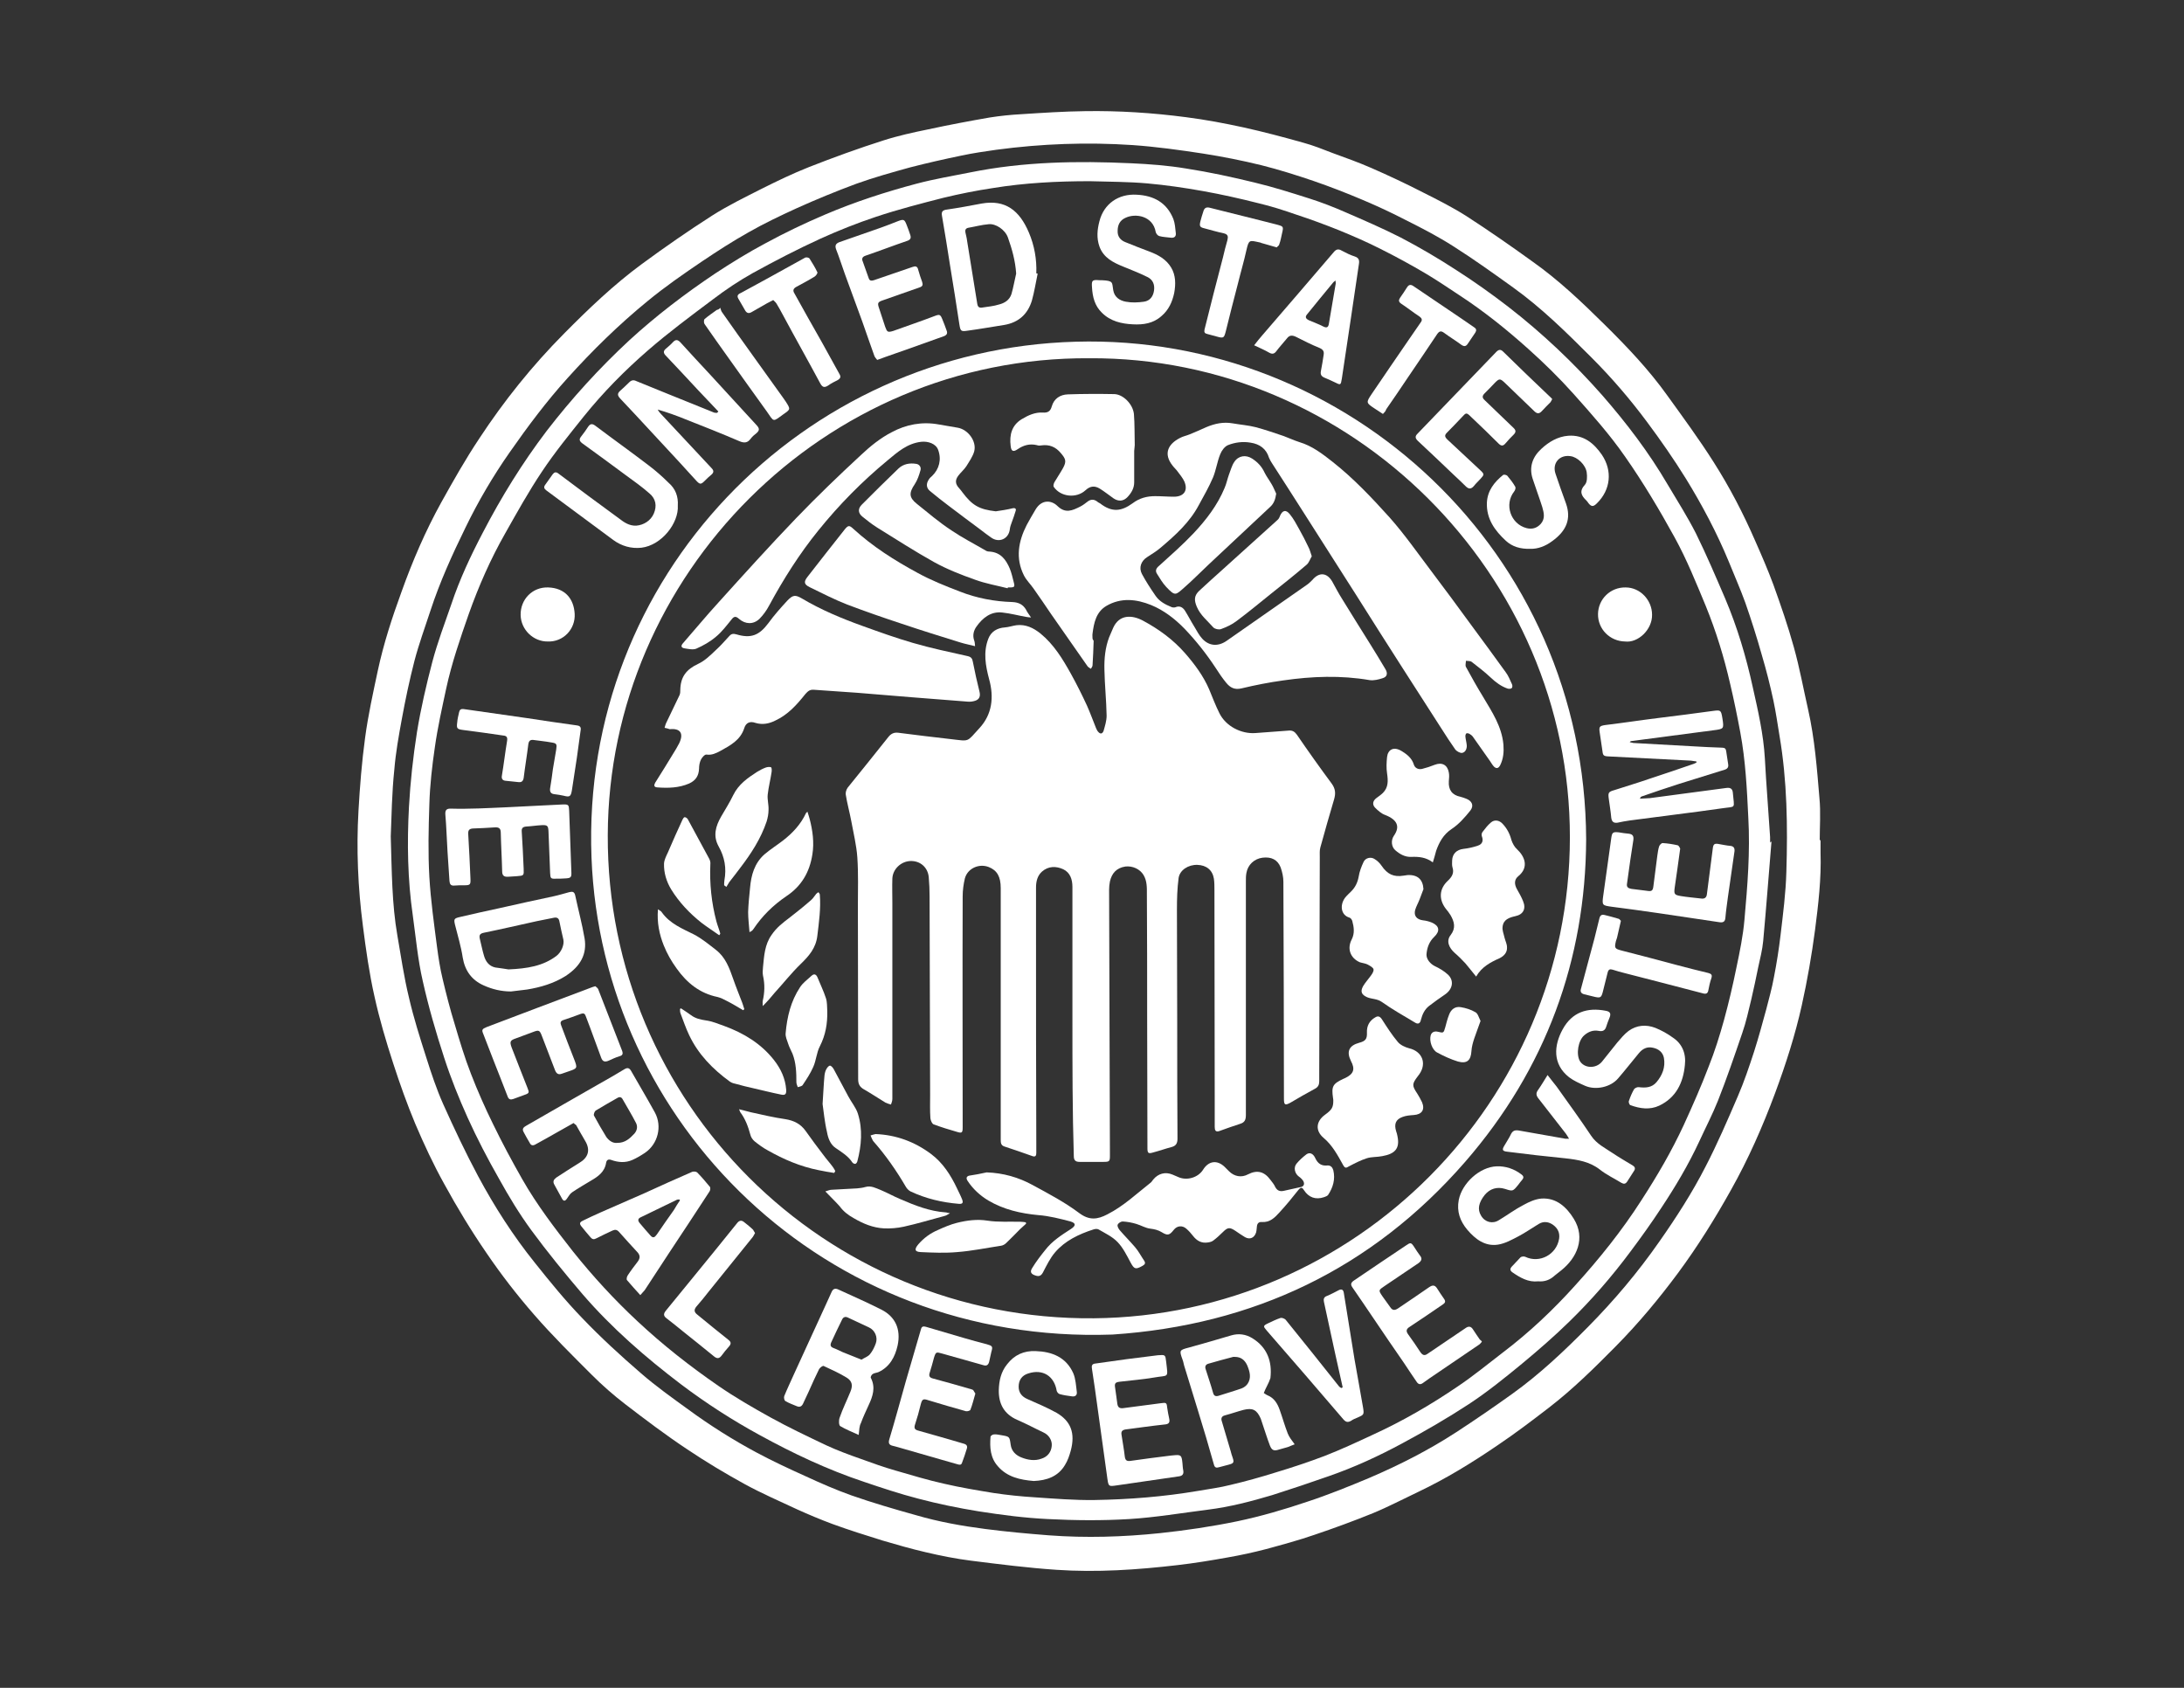 <?xml version="1.0" encoding="utf-8"?>
<!-- Generator: Adobe Illustrator 17.1.0, SVG Export Plug-In . SVG Version: 6.00 Build 0)  -->
<!DOCTYPE svg PUBLIC "-//W3C//DTD SVG 1.1//EN" "http://www.w3.org/Graphics/SVG/1.1/DTD/svg11.dtd">
<svg version="1.1" id="Layer_1" xmlns="http://www.w3.org/2000/svg" xmlns:xlink="http://www.w3.org/1999/xlink" x="0px" y="0px"
	 viewBox="0 0 792 612" enable-background="new 0 0 792 612" xml:space="preserve">
<rect x="0" y="0" width="792" height="612" fill="#333333" stroke="none"/>
<g>
	<path fill="#FFFFFF" d="M660.2,304.5c0,1.6,0,3.1,0,4.7c0.3,9.4-0.8,18.7-2,28c-1.2,9.1-2.8,18.3-4.8,27.3
		c-2.4,10.8-5.8,21.4-9.7,31.9c-4.5,12.1-9.7,23.9-16,35.1c-5.8,10.4-12.1,20.5-19.2,30.1c-6.9,9.3-14.3,18.2-22.5,26.5
		c-7.7,7.8-15.6,15.6-24.3,22.3c-6.1,4.7-12.3,9.4-18.7,13.7c-9.1,6.2-18.5,12-28.6,16.8c-5.5,2.6-11,5.5-16.6,7.8
		c-6.9,2.8-14,5.4-21.1,7.8c-5.8,2-11.7,3.6-17.6,5.2c-4.6,1.2-9.2,2.2-13.8,3c-6.1,1.1-12.2,2.1-18.3,2.8
		c-14.6,1.7-29.3,2.7-43.9,1.7c-10.3-0.7-20.6-2-30.9-3.3c-5.6-0.7-11.1-1.8-16.6-3.1c-5.2-1.2-10.4-2.7-15.5-4.2
		c-6.1-1.9-12.2-3.8-18.2-6c-4.3-1.6-8.6-3.4-12.8-5.3c-6.4-3-12.9-5.8-19.1-9.2c-7.1-3.9-14.1-8.1-20.8-12.6
		c-7.7-5.1-15.1-10.7-22.4-16.3c-4.3-3.3-8.4-6.9-12.2-10.7c-7.1-7.1-14.3-14.2-20.9-21.8c-6.2-7.1-12-14.6-17.3-22.4
		c-5.5-8-10.6-16.4-15.3-25c-3.9-7-7.3-14.3-10.5-21.8c-3-7.2-5.6-14.5-8-21.9c-2.6-8-5-16.1-6.8-24.3c-1.9-8.4-3.1-17-4.2-25.6
		c-1.8-13.8-2.4-27.8-1.6-41.7c0.5-8.8,1.2-17.7,2.4-26.5c1.1-8.2,2.9-16.3,4.6-24.3c2.1-9.8,5.2-19.3,8.6-28.6
		c4-11.2,8.7-22.1,14.4-32.4c4.4-7.9,8.8-15.7,13.8-23.2c9-13.7,19.2-26.4,30.7-38c8.9-9,18.1-17.8,28.3-25.3
		c8.3-6.1,16.8-12,25.4-17.5c5.8-3.7,12-6.7,18.1-9.8c5.6-2.8,11.2-5.5,17-7.8c8.9-3.5,18-6.8,27.1-9.7c5.3-1.7,10.8-2.9,16.2-4
		c7.4-1.6,14.8-3,22.3-4.3c3.8-0.6,7.7-1,11.5-1.2c7.7-0.5,15.3-1,23-1.1c12.3-0.2,24.6,0.6,36.8,2.2c7,0.9,13.9,2.2,20.8,3.7
		c7.2,1.6,14.4,3.5,21.5,5.5c3.7,1,7.2,2.4,10.8,3.8c4.7,1.7,9.4,3.4,14,5.4c6.4,2.8,12.8,5.8,19,9c5.2,2.6,10.5,5.3,15.4,8.4
		c8.2,5.3,16.1,10.8,24,16.5c9.5,6.7,17.9,14.7,26.2,22.9c8.2,8.1,16.1,16.4,22.8,25.8c5.7,7.9,11.5,15.8,16.7,24
		c5.8,9.1,10.8,18.7,15.1,28.6c2.3,5.2,4.6,10.5,6.6,15.9c2.7,7.5,5.3,15,7.4,22.6c2.1,7.5,3.5,15.2,5.2,22.7
		c2.4,10.6,3.2,21.4,4.1,32.1c0.5,5.1,0.1,10.3,0.1,15.5C660.1,304.5,660.1,304.5,660.2,304.5z M141.7,303.3
		c0.4,12.8,0.4,24.4,2.4,35.9c1.3,7.5,2.4,15.1,4.2,22.5c1.7,7.4,4,14.6,6.3,21.8c1.8,5.7,3.7,11.4,6.1,16.8
		c4,8.9,8.1,17.6,12.7,26.2c5.9,11,12.7,21.6,20.5,31.3c5.5,6.9,11.1,13.8,17.3,20.2c6.7,7,13.9,13.6,21.2,19.9
		c5.4,4.7,11.3,8.9,17.1,13.1c7.9,5.8,16.3,11.1,24.9,15.7c5.8,3.1,11.8,5.9,17.8,8.6c5.4,2.5,10.9,4.9,16.5,6.9
		c7.7,2.7,15.6,5,23.5,7.2c8.2,2.4,16.6,3.9,25.1,5c7.7,1,15.4,1.7,23.1,2.3c13.4,1,26.9,0.6,40.3-0.8c9.4-1,18.8-2.4,28-4.3
		c8.6-1.8,17.1-4.3,25.4-7.1c7.6-2.5,15-5.5,22.4-8.6c11-4.7,21.6-10.1,31.6-16.6c6.9-4.5,13.6-9.1,20.3-13.9
		c9.9-7.1,18.7-15.4,27.3-24.1c9.6-9.7,18.3-20,26.1-31.2c6.1-8.7,11.9-17.7,16.7-27.1c4.3-8.3,8-16.9,11.7-25.5
		c2.3-5.3,4.1-10.7,5.9-16.2c1.6-5,3-10.2,4.4-15.3c1-3.9,2.1-7.8,2.8-11.7c1-5.1,1.8-10.2,2.4-15.3c0.9-7.6,1.9-15.3,2.1-22.9
		c0.5-16.5,0.3-33-2.5-49.4c-0.7-4.2-1.3-8.5-2.2-12.7c-1.2-5.6-2.6-11.1-4.2-16.5c-1.8-6.4-3.8-12.7-6-19c-1.8-5-4-9.9-6-14.9
		c-4.3-10.4-9.6-20.4-15.5-30c-4.4-7.1-9.2-14-14.2-20.7c-6.1-8.2-12.8-16-20.1-23.3c-9-9-18-17.9-28.3-25.3
		c-7.1-5.1-14.2-10.2-21.6-14.9c-5.6-3.6-11.6-6.7-17.6-9.7c-5-2.6-10.2-5-15.4-7.2c-5.9-2.5-11.8-4.8-17.9-6.9
		c-6.2-2.1-12.5-4.1-18.9-5.7c-6.9-1.7-14-3.1-21-4.2c-8.5-1.3-17.1-2.5-25.7-3.1c-16.5-1.1-33-0.5-49.4,1.7
		c-4.2,0.6-8.4,1.2-12.6,2.1c-6.3,1.3-12.5,2.7-18.7,4.3c-6.5,1.8-13,3.6-19.4,5.9c-7.3,2.7-14.6,5.7-21.7,8.9
		c-5.9,2.7-11.8,5.5-17.4,8.7c-5.7,3.2-11.3,6.8-16.8,10.5c-6.8,4.6-13.6,9.3-19.9,14.5c-10.4,8.5-20,17.9-29,27.9
		c-7.6,8.4-14.4,17.5-20.9,26.8c-6.1,8.7-11.5,17.9-16.1,27.4c-4.8,9.8-9.3,19.7-12.7,30.1c-2,6.1-4.2,12.1-5.8,18.2
		c-1.8,7-3.3,14.1-4.6,21.2c-1.1,6-2.2,12.1-2.7,18.2C142.1,287.5,142,296,141.7,303.3z"/>
	<path fill="#FFFFFF" d="M642.4,305.2c-1,12-1.9,24-3,36c-0.3,3.2-1.1,6.3-1.8,9.5c-0.8,3.9-1.6,7.8-2.5,11.6
		c-1,4.1-1.9,8.3-3.3,12.3c-2.8,8.2-5.6,16.4-8.8,24.5c-2,5-4.5,9.8-6.8,14.8c-3.9,8.4-8.6,16.3-13.7,24c-3.6,5.5-7.4,10.8-11.3,16
		c-6.7,9-14,17.4-22,25.2c-5.5,5.4-11.4,10.5-17.3,15.4c-6.2,5.1-12.5,10.2-19.2,14.6c-7.8,5.1-15.9,9.8-24.1,14.2
		c-8.5,4.6-17.4,8.7-26.6,11.9c-6.8,2.4-13.7,4.7-20.6,6.9c-7.7,2.3-15.4,4.3-23.4,5.3c-9.5,1.2-18.9,2.8-28.5,3.4
		c-9.8,0.6-19.7,0.5-29.5,0c-8.4-0.4-16.8-1.5-25.1-2.8c-7.4-1.2-14.7-2.7-21.9-4.6c-6.6-1.7-13.2-3.9-19.7-6.1
		c-13.2-4.4-25.7-10.3-37.9-17c-9.9-5.4-19.5-11.6-28.5-18.4c-12.9-9.8-25.1-20.4-35.7-32.7c-6.4-7.5-12.7-15.2-18.5-23.1
		c-4.4-6-8.2-12.3-11.8-18.8c-4.1-7.2-7.9-14.5-11.3-22c-3.2-7.1-6.1-14.3-8.5-21.7c-3-9.2-5.7-18.5-7.8-27.9
		c-1.8-7.8-2.5-15.8-3.6-23.7c-1.9-13.1-2.1-26.3-1.4-39.4c0.5-9.1,1.5-18.1,2.9-27.1c1.4-8.6,3.4-17.2,5.6-25.6
		c1.9-7.1,4.5-14,6.9-20.9c3-9,7-17.5,11.4-25.9c6.7-12.9,14.3-25.2,23.1-36.8c9.1-11.8,19.1-22.8,30-32.9
		c9.7-8.9,20.2-16.9,31.1-24.2c5.9-3.9,12.1-7.7,18.3-11c7-3.8,14.3-7.3,21.6-10.4c10.8-4.6,21.9-8.2,33.2-11.2
		c6.4-1.7,13-2.8,19.5-4.1c19.3-3.9,38.8-4.2,58.3-3.3c6.6,0.3,13.3,0.8,19.9,1.9c8.4,1.3,16.7,3.1,24.9,5.1
		c6.7,1.6,13.3,3.7,19.9,5.8c4.4,1.4,8.8,3.1,13.1,5c6.7,2.9,13.4,5.8,19.9,9.1c6.9,3.6,13.7,7.6,20.3,11.9
		c6.4,4.1,12.6,8.5,18.7,13.2c12.4,9.6,23.8,20.4,34.2,32.2c8.8,10.1,16.8,20.6,23.6,32.2c3.5,5.9,7.2,11.7,10.3,17.8
		c3.8,7.7,7.2,15.7,10.6,23.6c4.4,10.4,7.6,21.1,10,32.1c1.9,8.5,3.9,17.1,4.4,25.9c0.5,9.5,1.3,19,1.9,28.5c0,0.7,0,1.4,0,2.1
		C642.1,305.2,642.2,305.2,642.4,305.2z M395.2,65.7c-11.8,0-23.6,0.6-35.2,2.5c-6,0.9-12,2.1-17.8,3.5c-8.2,2.1-16.4,4.2-24.5,6.9
		c-6.9,2.3-13.7,5-20.3,8C289.1,90.4,281,94.6,273,99c-5,2.8-9.8,6-14.4,9.5c-8,6-16.1,12-23.7,18.6c-8.4,7.3-16.2,15.2-23.2,23.9
		c-5.2,6.5-10.5,13-15.1,19.9c-4.9,7.3-9.1,14.9-13.4,22.5c-5.3,9.3-9.6,19.1-13.2,29.2c-3.1,8.9-6.2,17.8-8.2,27.1
		c-1.5,7-3.1,14.1-4.1,21.2c-1,6.8-1.8,13.8-2,20.7c-0.3,8.8-0.5,17.7,0,26.4c0.5,8.5,1.7,17,2.8,25.5c0.5,3.8,1.1,7.7,2,11.4
		c1.3,5.5,2.7,11,4.4,16.5c1.8,6.1,3.6,12.1,5.9,18c2.4,6.2,5.1,12.3,8,18.2c3.3,6.8,6.9,13.5,10.6,20c5.3,9.3,11.8,17.8,18.4,26.2
		c7.2,9,15,17.5,23.5,25.4c9.1,8.5,18.9,16.2,29.2,23.3c6.1,4.2,12.5,7.9,19,11.5c6.5,3.6,13.3,6.8,20,10c4.1,1.9,8.4,3.5,12.7,5
		c4.1,1.5,8.3,3,12.5,4.2c5.9,1.7,11.8,3.5,17.7,4.8c6,1.4,12.1,2.4,18.2,3.4c4.8,0.7,9.6,1.2,14.4,1.5c7.3,0.5,14.6,1.1,21.9,1
		c12.6-0.2,25.1-1.2,37.5-3.3c4-0.7,8-1.2,11.9-2.2c5.5-1.3,10.9-2.8,16.3-4.5c6-1.8,12-3.8,17.8-6c5.9-2.3,11.7-5,17.5-7.7
		c10.7-4.9,20.9-10.8,30.6-17.4c5.7-3.8,11-8.2,16.5-12.4c9.5-7.2,18.2-15.4,26.2-24.3c8.8-9.7,17-19.9,24.1-31
		c5.7-8.8,10.9-17.7,15.3-27.2c3.2-7,6.3-14,9-21.1c2.2-5.5,4-11.2,5.6-17c1.7-6.2,3.2-12.6,4.5-19c1.2-5.7,2.4-11.5,2.9-17.3
		c1.1-12.3,2.1-24.6,1.4-37c-0.5-10.4-1-20.7-2.9-30.9c-1.1-5.9-2.3-11.8-3.7-17.7c-2.2-9.6-5.1-19-8.8-28.1
		c-3.5-8.4-6.9-16.9-11.3-24.9c-5.5-10-11.4-19.9-17.9-29.2c-5.6-8.1-12.2-15.5-18.8-22.9c-5.1-5.7-10.6-11.1-16.3-16.2
		c-7.8-7-16-13.6-24.7-19.3c-4.1-2.7-8.2-5.5-12.4-8c-5.4-3.2-10.9-6.2-16.5-9c-4.9-2.5-10-4.7-15.1-6.8c-5-2-10.1-3.9-15.3-5.6
		c-4.6-1.6-9.2-3.1-13.9-4.2c-6.7-1.7-13.4-3.2-20.1-4.4c-6.7-1.2-13.5-2.2-20.3-2.8C409.3,65.9,402.2,65.9,395.2,65.7z"/>
	<path fill="#FFFFFF" d="M575.2,304.4c-0.2,43.6-14.6,83.2-43.9,116.9c-33.7,38.7-76.7,59.2-127.9,62.6
		c-104.4,3.7-185.2-76.6-188.9-173c-3.9-101.8,76.5-184.3,175.6-187C488.7,121.1,574.8,200.1,575.2,304.4z M395,129.9
		c-96.2-0.6-174.3,78.5-174.6,172.9C220,399.6,298.8,478.9,396.7,478c94.7-0.9,172.5-78.4,172.6-174.3
		C569.4,208,490,129.3,395,129.9z"/>
	<path fill="#FFFFFF" d="M615.2,276.1c-0.7-0.1-1.3-0.2-2-0.3c-9.8-0.5-19.5-1-29.3-1.5c-2.6-0.1-2.6-0.2-2.9-2.7
		c-0.3-2-0.6-4-0.9-6.1c-0.3-2,0-2.3,2-2.6c6.6-0.8,13.1-1.8,19.6-2.6c6.4-0.8,12.9-1.6,19.3-2.5c3-0.4,3.1-0.4,3.6,2.6
		c0.6,3.9,0.6,3.9-3.3,4.4c-9.9,1.3-19.8,2.6-29.7,3.9c-0.2,0-0.4,0.1-0.6,0.4c0.4,0.1,0.8,0.2,1.3,0.3c7.2,0.4,14.4,0.8,21.6,1.2
		c3.5,0.2,7.1,0.4,10.6,0.5c1,0,1.4,0.4,1.5,1.4c0.2,1.5,0.5,3.1,0.7,4.6c0.2,1.1-0.3,1.7-1.3,2c-5.5,1.7-11,3.4-16.4,5.1
		c-4.6,1.5-9.2,3-13.7,4.6c-0.2,0.1-0.4,0.2-0.6,0.8c1.2-0.1,2.4-0.1,3.6-0.2c9.3-1.2,18.5-2.5,27.8-3.7c1.5-0.2,2.2,0.4,2.3,1.8
		c0.5,6,1.3,4.8-4,5.6c-11.1,1.6-22.3,2.9-33.4,4.4c-1.5,0.2-3,0.5-4.4,0.8c-1.4,0.2-2.1-0.3-2.3-1.8c-0.2-2.3-0.6-4.6-0.9-6.9
		c-0.3-2.2-0.1-2.5,2-3.1c4.3-1.4,8.7-2.7,13-4.2c5.2-1.7,10.5-3.5,15.7-5.3c0.4-0.1,0.8-0.4,1.1-0.5
		C615.2,276.4,615.2,276.3,615.2,276.1z"/>
	<path fill="#FFFFFF" d="M208,407.2c-3.4,1.9-6.7,3.8-10.1,5.7c-1.3,0.7-2.5,1.4-3.8,2.1c-0.9,0.5-1.6,0.3-2-0.6
		c-0.8-1.3-1.5-2.6-2.2-3.9c-0.7-1.2,0-1.8,0.9-2.3c4.5-2.6,8.9-5.1,13.4-7.7c4.1-2.4,8.3-4.7,12.4-7.1c3.4-1.9,6.7-3.8,10-5.8
		c0.9-0.5,1.6-0.4,2.2,0.6c2.9,5.1,5.9,10.1,8.7,15.2c2.7,5,1.1,11.4-3.6,14.6c-1.5,1-3,1.9-4.6,2.6c-2.5,1.1-5.1,0.9-7.6,0
		c-1.1-0.4-1.7,0-1.9,1c-0.5,3.3-2.9,5-5.5,6.5c-2.3,1.4-4.6,2.7-6.8,4.2c-0.8,0.5-1.3,1.5-1.9,2.3c-0.6,0.9-1.2,1.1-1.8,0
		c-0.9-1.7-1.9-3.4-2.8-5.1c-0.6-1.1-0.2-1.8,0.7-2.5c2.8-1.8,5.5-3.6,8.3-5.3c3.1-1.8,4.4-4.5,2.1-8.2c-1.1-1.8-2.1-3.7-3.2-5.6
		C208.8,407.9,208.4,407.6,208,407.2z M223.9,414.4c2.8,0,4.5-1.6,6.1-3.3c1.1-1.2,1.3-2.7,0.6-4c-1.5-2.9-3.2-5.7-4.8-8.5
		c-0.4-0.8-1.1-1-1.9-0.5c-2.6,1.5-5.3,3-7.9,4.6c-0.4,0.3-0.8,1.4-0.6,1.8c1.4,2.6,2.9,5.2,4.5,7.8
		C220.8,413.5,222.1,414.6,223.9,414.4z"/>
	<path fill="#FFFFFF" d="M311.4,520.3c-2.4-1.1-4.7-2-6.7-3.2c-0.5-0.3-0.6-2.1-0.2-3.1c1.1-3.2,2.6-6.2,3.9-9.4
		c0.9-2.2,0.7-3.8-1.4-5.1c-2.6-1.6-5.5-2.9-8.3-4.2c-0.3-0.2-1.4,0.6-1.7,1.2c-1.3,2.6-2.5,5.3-3.7,8c-0.7,1.5-1.4,3-2.1,4.5
		c-0.5,1-1.2,1.3-2.2,0.9c-1.4-0.6-2.9-1.1-4.2-1.9c-0.4-0.2-0.6-1.3-0.4-1.8c1.1-2.7,2.4-5.4,3.6-8.1c3.9-8.4,7.7-16.9,11.6-25.3
		c0.7-1.5,1.3-2.9,2-4.4c0.5-1.1,1.3-1.4,2.5-0.8c5.2,2.4,10.5,4.7,15.6,7.3c4.9,2.5,7.1,7,5.8,13c-0.9,4-2.8,7.7-6.9,9.6
		c-0.7,0.3-1.5,0.3-2.1,0.7c-0.4,0.2-0.9,1.1-0.7,1.4c1.8,3.5,0.7,6.7-0.8,9.9c-1,2.2-2,4.3-2.8,6.5
		C311.6,517.1,311.6,518.5,311.4,520.3z M312.4,493c1.1-0.7,2.4-1.1,3.1-2c0.9-1.1,1.6-2.5,2.1-3.9c0.8-2.2-0.3-4.8-2.5-5.8
		c-2.6-1.2-5.2-2.4-7.7-3.6c-0.9-0.4-1.6-0.1-2,0.7c-1.4,2.8-2.7,5.6-4,8.4c-0.4,1-0.2,1.6,0.9,2c1.1,0.4,2,0.9,3.1,1.4
		C307.6,491.1,309.9,492,312.4,493z"/>
	<path fill="#FFFFFF" d="M260.5,149.2c-2.5-2.6-4.9-5.2-7.4-7.8c-3.9-4.2-7.8-8.4-11.8-12.6c-0.8-0.9-0.7-1.6,0.1-2.3
		c0.9-0.8,1.8-1.5,2.6-2.4c1-1.1,1.8-1,2.8,0.1c3.5,3.9,7.1,7.7,10.7,11.6c5.6,6.1,11.3,12.3,16.9,18.4c1,1.1,1.1,1.8,0,2.8
		c-0.8,0.6-1.6,1.3-2.2,2.1c-1.1,1.5-2.3,1.6-4,0.9c-6.5-2.8-13.1-5.4-19.7-8c-3.2-1.3-6.5-2.5-10-3.5c0.3,0.5,0.6,1,1,1.4
		c6.2,6.6,12.3,13.2,18.5,19.8c0.9,0.9,0.9,1.6,0,2.4c-0.9,0.7-1.7,1.5-2.5,2.3c-1.3,1.3-1.7,1.3-3-0.1c-2.1-2.3-4.2-4.6-6.3-6.9
		c-7.1-7.6-14.1-15.3-21.3-22.9c-1-1.1-1.1-1.8,0-2.8c1.1-1,2.2-2,3.3-3.1c0.8-0.8,1.6-0.9,2.6-0.4c7.5,3.1,15.1,6.1,22.7,9.2
		c1.7,0.7,3.5,1.4,5.2,2.1c0.4,0.2,0.9,0.2,1.3,0.2C260.3,149.5,260.4,149.3,260.5,149.2z"/>
	<path fill="#FFFFFF" d="M458.3,505.1c0.4,0.2,0.8,0.6,1.3,0.8c2.5,1,3.7,3.1,4.5,5.4c1,2.8,1.8,5.7,2.9,8.5
		c0.5,1.3,1.5,2.5,2.5,3.9c-0.9,0.3-1.7,0.7-2.5,1c-1.1,0.3-2.2,0.6-3.2,0.9c-1.8,0.6-2.6,0.3-3.3-1.5c-1-2.6-1.8-5.3-2.7-7.9
		c-0.2-0.6-0.4-1.2-0.6-1.8c-1.4-3.2-2.9-4-6.2-3.2c-2.3,0.6-4.5,1.4-6.8,2c-1.2,0.3-1.5,1.1-1.1,2.2c1.1,3.6,2.1,7.2,3.2,10.8
		c0.2,0.8,0.4,1.5,0.7,2.3c0.6,1.8,0.4,2.1-1.5,2.6c-1.1,0.3-2.3,0.6-3.4,0.9c-1,0.3-1.6,0.2-1.9-1c-1.8-6.4-3.7-12.9-5.7-19.3
		c-1.7-5.5-3.4-11.1-5.1-16.6c-0.2-0.7-0.3-1.5-0.6-2.2c-1.2-3.3-1.1-3.4,2.4-4.3c5.1-1.4,10.2-2.9,15.3-4.4c2.7-0.8,5.3-0.4,7.6,1
		c5.4,3.3,7.3,8.4,6.6,14.5C460.1,501.6,459,503.2,458.3,505.1z M447.8,492c-0.2,0-0.4,0-0.6,0c-3,0.8-6.1,1.6-9.1,2.5
		c-0.9,0.3-1.2,1-0.9,1.9c0.9,2.9,1.9,5.7,2.7,8.6c0.3,1.2,1,1.4,2,1.1c2.8-0.9,5.6-1.7,8.4-2.7c0.8-0.3,1.6-0.9,2.1-1.6
		c1.5-2.2,0.8-4.5-0.1-6.7C451.4,493.1,450,492,447.8,492z"/>
	<path fill="#FFFFFF" d="M185.3,359.5c-3.5,0-6.8-0.8-9.9-2.2c-4.3-1.9-6.8-5.3-7.6-10.1c-0.6-4-1.8-7.9-2.8-11.9
		c-0.5-2.1-0.3-2.3,1.8-2.8c4.8-1.1,9.5-2.2,14.3-3.2c6.5-1.5,13.1-2.9,19.6-4.3c1.9-0.4,3.8-1,5.7-1.5c1.2-0.3,1.9-0.2,2.2,1.2
		c1.1,5.2,2.5,10.3,3.4,15.6c0.9,5.6-1.4,10-6.9,13.6c-4.3,2.7-9.1,4.1-14,4.9C189.2,359,187.2,359.3,185.3,359.5z M184.4,351.5
		c6.8-0.3,12.5-1.2,17.4-4.9c1.7-1.3,2.9-4,2.5-5.9c-0.5-2.2-1-4.3-1.4-6.4c-0.2-1.4-0.9-1.8-2.2-1.5c-2,0.4-4,0.8-6,1.2
		c-6.4,1.4-12.8,2.9-19.2,4.2c-1.5,0.3-1.8,0.9-1.5,2.2c0.5,2,0.9,4.1,1.5,6.1c0.6,2.1,1.8,3.8,4.1,4.3
		C181.6,351.1,183.4,351.3,184.4,351.5z"/>
	<path fill="#FFFFFF" d="M376.3,99.2c-0.7,3.3-1.2,6.6-2.1,9.8c-1.5,4.9-4.8,7.9-9.9,8.8c-4.5,0.7-8.9,1.5-13.4,2.1
		c-2.5,0.4-2.6,0.1-3-2.3c-1.1-7.2-2.2-14.3-3.4-21.5c-0.9-5.9-1.9-11.9-2.9-17.8c-0.3-1.5,0.2-2.1,1.7-2.3
		c4.2-0.6,8.5-1.4,12.7-2.2c8.6-1.5,13.7,2.5,17.1,10.5c2,4.7,2.9,9.7,2.7,14.8C376,99.2,376.1,99.2,376.3,99.2z M368.5,99.2
		c-0.3-4.6-1.5-8.9-3-13.1c-1-2.8-4.4-5.1-7-4.8c-2.5,0.2-5,0.9-7.4,1.3c-0.9,0.2-1.2,0.8-1,1.7c0.2,1,0.5,2,0.6,3
		c1.2,7.6,2.5,15.3,3.7,22.9c0.2,1.2,0.8,1.5,1.9,1.3c2-0.3,4.1-0.5,6-1.1c2-0.5,3.8-1.6,4.5-3.8
		C367.5,104.2,367.9,101.7,368.5,99.2z"/>
	<path fill="#FFFFFF" d="M318.1,130.5c-0.3-0.4-0.8-0.9-1-1.4c-1.5-4.1-2.9-8.3-4.4-12.5c-2.1-5.8-4.2-11.5-6.3-17.2
		c-1.1-3-2-6-3.2-9c-0.5-1.4-0.1-2.1,1.2-2.6c4.9-1.7,9.7-3.4,14.6-5.1c2.2-0.8,4.4-1.6,6.6-2.5c2.1-0.8,2.4-0.7,3.2,1.4
		c0.5,1.2,0.9,2.4,1.3,3.6c0.4,1.2,0,1.8-1.3,2.2c-5,1.7-9.9,3.6-14.9,5.3c-1.2,0.4-1.5,1.1-1,2.2c0.7,2,1.4,3.9,2.1,5.9
		c0.3,1,0.9,1.1,1.9,0.8c4.7-1.6,9.3-3.2,14-4.8c1.1-0.4,1.8-0.3,2.1,1.1c0.4,1.5,0.9,2.9,1.4,4.3c0.3,1,0.3,1.6-0.9,2
		c-4.4,1.5-8.7,3.1-13.1,4.6c-2.1,0.7-2.3,1-1.6,3c0.7,2.2,1.5,4.5,2.2,6.7c0.7,1.9,0.9,2.1,2.9,1.5c5-1.8,10-3.5,15-5.4
		c1.8-0.7,2.1-0.6,2.8,1.1c0.6,1.4,1.1,2.8,1.6,4.2c0.4,1,0,1.6-1,2c-4.2,1.5-8.4,3-12.6,4.5c-3,1.1-6.1,2.1-9.1,3.2
		C320,129.9,319.2,130.1,318.1,130.5z"/>
	<path fill="#FFFFFF" d="M215.9,357.6c0.3,0.3,0.8,0.6,1,1c2.9,7.4,5.8,14.9,8.7,22.4c0.4,1.1,0.2,1.7-1,2c-1.3,0.4-2.6,1-3.9,1.6
		c-1.4,0.6-2.2,0.3-2.7-1.1c-1.3-3.5-2.6-7-3.9-10.6c-0.6-1.5-1.1-3-1.7-4.5c-0.3-0.9-0.8-1.1-1.7-0.8c-2.2,0.8-4.3,1.6-6.5,2.3
		c-1.1,0.4-1,1.1-0.7,1.9c1.6,4.2,3.1,8.3,4.8,12.5c1.1,2.9,1.1,3.1-1.9,4.1c-0.9,0.3-1.7,0.6-2.6,0.9c-1.3,0.5-2,0-2.5-1.2
		c-1.6-4.2-3.2-8.3-4.8-12.5c-0.8-2.1-1.1-2.2-3.2-1.4c-2.1,0.8-4.1,1.5-6.2,2.3c-2.1,0.7-2.3,1.2-1.6,3.2c1.9,5,3.9,9.9,5.8,14.8
		c0.7,1.7,0.6,1.9-1.1,2.5c-1.4,0.5-2.7,1-4.1,1.5c-0.9,0.3-1.6,0.2-2-0.9c-1.7-4.5-3.5-8.9-5.2-13.3c-1.2-3.1-2.4-6.2-3.6-9.3
		c-0.7-1.6-0.5-1.9,1.2-2.6c6.1-2.3,12.1-4.6,18.2-6.9c6.6-2.5,13.3-5,19.9-7.5C214.8,357.9,215.2,357.8,215.9,357.6z"/>
	<path fill="#FFFFFF" d="M609.3,307.7c-0.7,5-1.3,9.6-2,14.2c-0.3,2.3-0.1,2.6,2.2,3c2.4,0.4,4.9,0.6,7.4,0.9c1.3,0.2,2-0.4,2.1-1.7
		c0.7-5.4,1.4-10.9,2.1-16.3c0.2-1.8,0.6-2.1,2.5-1.7c1.3,0.2,2.5,0.5,3.8,0.6c1.2,0.1,1.7,0.7,1.6,1.9c-0.8,5.6-1.6,11.2-2.4,16.7
		c-0.3,2.4-0.7,4.9-0.9,7.4c-0.1,1.4-0.7,1.9-2.1,1.7c-7.4-1.1-14.8-2.2-22.2-3.3c-5.6-0.8-11.2-1.6-16.8-2.3
		c-3.6-0.5-3.7-0.5-3.2-4.1c1-6.9,1.9-13.8,2.9-20.8c0.3-2.1,0.6-2.3,2.7-2.1c1.2,0.2,2.4,0.4,3.7,0.5c1.5,0.2,1.8,1,1.6,2.4
		c-0.4,2.4-0.7,4.8-1.1,7.2c-0.4,2.9-0.8,5.7-1.2,8.6c-0.2,1.2,0.5,1.6,1.6,1.8c1.9,0.2,3.7,0.5,5.6,0.7c1.8,0.3,2.2,0,2.4-1.8
		c0.5-3.6,0.9-7.3,1.4-10.9c0.2-1.2,0.3-2.4,0.7-3.5c0.2-0.5,0.9-1.2,1.3-1.1c1.8,0.1,3.6,0.4,5.4,0.8
		C608.9,306.7,609.2,307.5,609.3,307.7z"/>
	<path fill="#FFFFFF" d="M554.9,199c-3.6,0.1-6.5-0.8-8.8-2.9c-4-3.7-7.1-7.9-6.9-13.8c0.2-4.4,2.7-7.5,5.9-10.1
		c0.3-0.2,1.2,0,1.5,0.3c1.1,1.3,2.1,2.6,2.9,4c0.2,0.4,0,1.2-0.4,1.7c-3.7,4.7-1.3,11.8,4.5,13.3c2,0.5,3.7,0,5.1-1.5
		c1.7-1.9,1.2-4,0.6-6.1c-1.1-3.5-2.4-6.9-3.5-10.3c-1.4-4.3,0-8,3.2-10.9c2.7-2.5,5.9-4.4,9.7-4.7c5.6-0.4,9.3,2.7,12.2,6.9
		c3.9,5.8,3.2,12.7-1.8,17.6c-1.3,1.3-2,1.3-3.1-0.1c-0.2-0.3-0.4-0.6-0.7-0.9c-1.9-1.8-2.7-3.4-0.5-5.8c0.8-0.9,0.8-3,0.6-4.4
		c-0.4-2.8-3.4-5.6-5.9-5.9c-4-0.6-6.7,2.6-5.4,6.4c1.2,3.6,2.5,7.2,3.8,10.8c1.9,5.4,0.3,9.8-5,13.6
		C560.5,198,557.7,199.1,554.9,199z"/>
	<path fill="#FFFFFF" d="M419.9,491.4c2.7-0.2,2.7-0.2,3,2.4c0.7,6.2,1,4.7-4.5,5.7c-4.1,0.7-8.2,1-12.3,1.5c-1.7,0.2-2,0.6-1.7,2.3
		c0.3,1.9,0.5,3.8,0.8,5.8c0.2,1.2,0.8,1.6,2,1.5c4.6-0.6,9.2-1.2,13.7-1.8c2.1-0.3,2.2-0.2,2.4,1.8c0.2,1.3,0.4,2.5,0.7,3.8
		c0.3,1.3-0.1,2-1.6,2.1c-4.7,0.5-9.5,1.2-14.2,1.8c-1.2,0.2-1.7,0.7-1.5,1.9c0.4,2.7,0.9,5.3,1.2,8c0.2,1.3,0.7,1.7,2.1,1.5
		c4.8-0.7,9.6-1.3,14.4-1.9c0.3,0,0.6-0.1,1-0.1c2.9-0.3,3.1-0.1,3.4,2.8c0.1,0.9,0.1,1.8,0.3,2.7c0.2,1.2-0.2,1.9-1.5,2.1
		c-7.6,1.1-15.1,2.2-22.7,3.3c-2.8,0.4-2.9,0.4-3.3-2.3c-1.2-8.7-2.4-17.3-3.6-26c-0.6-4.6-1.3-9.3-2-13.9c-0.2-1.1-0.1-1.9,1.3-2
		C404.8,493.3,412.3,492.3,419.9,491.4z"/>
	<path fill="#FFFFFF" d="M183.9,292.7c6.7-0.3,13.3-0.7,20-1c2.3-0.1,2.4,0.1,2.5,2.3c0.3,7.4,0.5,14.8,0.8,22.2
		c0.1,1.9-0.2,2.2-2.1,2.3c-1.1,0.1-2.3,0.1-3.4,0.1c-2,0.1-2.1-0.1-2.2-2c-0.2-5.1-0.4-10.1-0.6-15.2c-0.1-2-0.4-2.3-2.5-2.2
		c-1.9,0.1-3.7,0.4-5.6,0.5c-1.2,0.1-1.7,0.6-1.6,1.8c0.3,4.5,0.5,9,0.7,13.5c0.1,2.5,0.1,2.5-2.5,2.7c-1,0.1-2,0.1-3.1,0.2
		c-1.5,0.1-2.2-0.4-2.2-2c-0.1-4.6-0.4-9.2-0.5-13.9c0-1.6-0.6-2.1-2.2-2c-2.6,0.2-5.3,0.3-7.9,0.4c-1.4,0.1-1.8,0.7-1.7,2.1
		c0.3,5.3,0.6,10.6,0.8,15.9c0.1,2.4,0,2.6-2.4,2.6c-1.2,0-2.4,0-3.5,0.1c-1.2,0.1-1.6-0.5-1.7-1.6c-0.2-3.5-0.5-7-0.7-10.5
		c-0.3-4.6-0.4-9.1-0.8-13.7c-0.1-1.5,0.4-2.1,1.8-2.1C170.1,293.4,177,293,183.9,292.7C183.9,292.7,183.9,292.7,183.9,292.7z"/>
	<path fill="#FFFFFF" d="M353.7,505.3c-0.6,2.1-1.1,4.1-1.8,5.9c-0.1,0.3-1.1,0.6-1.6,0.5c-4.6-1.3-9.2-2.6-13.7-4
		c-1.8-0.6-2.2-0.4-2.7,1.5c-0.6,2.5-1.3,5-2.1,7.4c-0.4,1.3,0,1.8,1.1,2.1c3.9,1.1,7.7,2.2,11.6,3.3c1.7,0.5,3.4,1,5.1,1.5
		c1,0.3,1.3,0.9,1,1.8c-0.5,1.7-1.1,3.4-1.7,5c-0.3,1.1-1.1,0.8-1.8,0.6c-2.1-0.6-4.2-1.2-6.3-1.8c-5.1-1.5-10.2-2.9-15.3-4.4
		c-0.6-0.2-1.2-0.3-1.9-0.5c-1.2-0.3-1.5-1-1.1-2.3c2.1-7,4-14,6-21.1c1.8-6.3,3.7-12.6,5.5-18.9c0.3-1.1,1-1,1.8-0.8
		c4.5,1.3,9.1,2.7,13.6,4c2.8,0.8,5.6,1.6,8.4,2.3c2.1,0.6,2.3,0.8,1.7,2.8c-0.3,1.2-0.5,2.4-0.8,3.6c-0.3,1.1-0.9,1.6-2.1,1.2
		c-4.9-1.4-9.9-2.8-14.9-4.2c-2.2-0.6-2.3-0.7-3,1.5c-0.5,1.9-1,3.7-1.6,5.6c-0.3,1,0,1.6,1.1,1.9c4.4,1.2,8.8,2.4,13.2,3.7
		c0.5,0.1,1.1,0.3,1.5,0.5C353.2,504.5,353.5,505,353.7,505.3z"/>
	<path fill="#FFFFFF" d="M396,104.2c-0.2-2.6,0.1-2.8,2.7-2.6c0.3,0,0.5,0,0.8,0c4.4,0.2,3.7,0.8,4.2,3.6c0.4,2.5,2.3,3.8,4.6,4.2
		c2.1,0.4,4.4,0.3,6.5,0c2.2-0.3,3.4-1.9,3.7-4.1c0.3-2.2-0.5-4-2.5-4.9c-2.8-1.4-5.7-2.5-8.6-3.7c-3.7-1.5-7.2-3.2-8.7-7.3
		c-1.1-3.1-0.8-6.2,0-9.2c1.6-6.3,6.9-10,13.5-9.6c6.1,0.3,10.9,2.8,13.3,8.8c0.6,1.6,0.7,3.4,0.9,5.2c0.1,1.1-0.5,1.7-1.7,1.6
		c-1.4-0.2-2.9-0.2-4.3-0.6c-0.5-0.1-1.2-0.9-1.3-1.5c-1-5.8-7.3-6.9-11-5.1c-2,0.9-2.8,2.6-2.8,4.7c-0.1,2,1,3.4,2.8,4.1
		c2.9,1.2,5.8,2.3,8.7,3.4c3.2,1.2,6.1,2.8,7.9,5.8c1.7,2.8,1.7,6.1,1.1,9.3c-0.7,3.2-2,6.1-4.6,8.3c-3,2.7-6.6,3.2-10.4,3
		c-4.1-0.2-8.1-1.1-11.2-4.2C397,110.9,396.2,107.7,396,104.2z"/>
	<path fill="#FFFFFF" d="M537.4,486.5c-0.4,0.4-0.7,0.9-1.1,1.1c-6,4.1-12.1,8.2-18.1,12.3c-0.7,0.5-1.4,1-2.1,1.5
		c-0.9,0.7-1.7,0.7-2.4-0.4c-1.5-2.2-3-4.4-4.5-6.7c-3.7-5.4-7.4-10.7-11-16.1c-2.6-3.8-5.1-7.6-7.7-11.3c-0.8-1.1-0.7-1.8,0.5-2.6
		c6.2-4.2,12.4-8.4,18.7-12.6c1.9-1.3,2-1.3,3.3,0.7c0.6,0.9,1.2,1.9,1.9,2.8c0.9,1.1,0.7,1.9-0.5,2.8c-4.1,2.7-8.2,5.6-12.3,8.3
		c-2.2,1.5-2.3,1.5-0.8,3.7c0.9,1.3,1.9,2.6,2.8,3.9c0.8,1.3,1.7,1.3,2.9,0.5c3.8-2.6,7.6-5.1,11.3-7.7c1.2-0.8,2-0.8,2.8,0.4
		c0.8,1.3,1.7,2.6,2.6,3.9c0.6,0.9,0.4,1.4-0.5,2c-4,2.7-8,5.5-12,8.1c-1.3,0.8-1.4,1.6-0.5,2.8c1.5,2.1,3,4.2,4.4,6.4
		c0.8,1.1,1.5,1.4,2.7,0.5c4.5-3.1,9.1-6.1,13.6-9.2c1.1-0.8,2-0.8,2.8,0.5c0.8,1.3,1.7,2.5,2.5,3.7
		C537,485.9,537.2,486.2,537.4,486.5z"/>
	<path fill="#FFFFFF" d="M374.9,537c-4.9-0.4-9.6-1.4-13-5.3c-2.8-3.1-3-6.9-2.7-10.7c0-0.4,0.8-0.9,1.3-0.9
		c0.9-0.1,1.8,0.2,2.7,0.3c2.9,0.5,2.9,0.5,3.3,3.4c0.3,2.4,1.9,3.9,4,4.7c2.3,0.9,4.8,1.3,7.2,0.4c2.2-0.7,3.5-2.4,3.7-4.6
		c0.2-2-1-4-3-4.9c-3.2-1.5-6.3-3.2-9.6-4.6c-4.7-2.1-6.7-5.8-6.6-10.8c0.1-3.4,0.8-6.6,3-9.3c2.6-3.4,6.1-5,10.4-4.8
		c5.9,0.2,11,2.2,13.6,8c0.9,2.1,1,4.6,1.3,6.9c0.1,1.1-0.6,1.7-1.8,1.5c-1.5-0.2-3-0.4-4.4-0.8c-0.5-0.1-1-0.8-1.1-1.2
		c-0.9-5.4-5.1-8-10.3-6.3c-2.3,0.7-3.5,2.4-3.5,4.8c0,2.1,1.1,3.6,3.2,4.5c3.6,1.6,7.2,3.1,10.6,5c5.1,3,6.8,7.3,5.1,13.7
		c-0.5,1.8-1.1,3.6-2.1,5.2C383.7,535.4,379.6,536.8,374.9,537z"/>
	<path fill="#FFFFFF" d="M557.8,464.6c-3.6,0.4-6.5-1.3-9.4-3.3c-0.8-0.6-0.9-1.2-0.2-2c1.1-1.1,2.1-2.3,3.2-3.4
		c0.3-0.3,1.2-0.4,1.7-0.2c5.2,2.5,11.4-0.8,12.3-6.6c0.3-2.1-0.5-3.7-2.1-4.9c-1.6-1.2-3.5-1.5-5.3-0.4c-2.5,1.5-4.9,3.2-7.4,4.5
		c-2.3,1.2-4.8,2.6-7.4,3c-4.7,0.7-8.2-2-11.1-5.4c-2.6-3.1-3.9-6.6-3.1-10.8c1.2-6.1,7.6-12,13.8-12.2c3.2-0.1,6.3,0.9,9,3
		c0.8,0.6,0.8,1.2,0.2,1.9c-0.5,0.6-1,1.2-1.5,1.9c-1.9,2.3-1.9,2.3-4.7,1.4c-2.9-0.9-5.5-0.1-7.4,2.2c-2.2,2.8-2.7,5.2-1.3,7.5
		c1.4,2.4,4.2,3.1,6.5,1.6c3-1.8,5.8-3.9,8.9-5.5c2-1.1,4.2-2.1,6.4-2.3c5.5-0.4,9.2,3.1,11.8,7.3c4.4,7.1,1.1,14.2-4.5,18.7
		c-0.8,0.6-1.6,1.3-2.4,1.9C562.1,464.1,560.1,464.8,557.8,464.6z"/>
	<path fill="#FFFFFF" d="M611,386.2c-0.6,6.4-3.2,11.8-9.3,14.7c-3.4,1.6-7,1.1-10.5-0.2c-0.3-0.1-0.7-1.1-0.5-1.5
		c0.5-1.5,1.1-2.9,1.9-4.3c0.3-0.4,1.2-0.8,1.7-0.7c2.4,0.3,4.7,0.2,6.4-1.8c2.1-2.5,3.3-5.4,2.7-8.8c-0.4-2.1-2-3.3-4-3.7
		c-2.1-0.5-3.8,0.4-5.1,2c-2.5,3-4.9,6.1-7.5,9.1c-2.7,3.2-8.1,4.4-12,2.7c-2-0.9-4.1-1.8-5.8-3.1c-6.1-4.8-5.5-11.6-2.3-17.4
		c3.4-6.2,8.9-8,15.6-6.7c1.7,0.3,2,1.1,1.3,2.7c-0.4,1-0.8,2-1.1,3c-0.4,1.4-1.3,1.9-2.7,1.6c-2.1-0.4-3.8,0.3-5.3,1.6
		c-2.2,1.9-3,6.8-1.6,9.3c1.6,2.7,5.8,2.9,8,0.3c1.9-2.3,3.7-4.7,5.6-7c1.3-1.5,2.6-3.1,4.1-4.2c2.9-2.1,6.3-2.4,9.7-1.1
		c2.2,0.9,4.4,2.1,6.3,3.5C610,378.4,611.5,382,611,386.2z"/>
	<path fill="#FFFFFF" d="M562.9,144.7c-0.3,0.5-0.4,0.8-0.6,1.1c-1.1,1.1-2.2,2.2-3.3,3.4c-0.9,0.9-1.6,0.8-2.5,0
		c-3.6-3.5-7.2-6.9-10.8-10.4c-1.7-1.6-2-1.6-3.6,0c-1.2,1.3-2.5,2.6-3.7,3.8c-0.9,0.9-1,1.6,0,2.5c3.5,3.3,6.9,6.7,10.3,9.9
		c1,0.9,1.2,1.6,0.2,2.6c-1,1-2,2-2.9,3.1c-0.9,1.1-1.6,1.1-2.6,0.1c-3.2-3.2-6.5-6.4-9.8-9.5c-1.9-1.9-1.9-1.7-3.5,0
		c-1.8,1.9-3.5,3.7-5.4,5.6c-0.9,0.9-0.8,1.5,0.1,2.4c4,3.7,8,7.5,12,11.2c1.5,1.4,1.5,1.6,0.1,3.1c-0.8,0.9-1.7,1.7-2.4,2.6
		c-1,1.2-1.9,1.2-3,0.1c-1.4-1.4-2.9-2.8-4.4-4.2c-4.3-4.1-8.6-8.2-13-12.3c-0.9-0.9-1-1.6-0.1-2.5c9.5-9.9,19.1-19.8,28.6-29.7
		c0.9-0.9,1.6-1,2.5-0.1c5.5,5.4,11.1,10.8,16.7,16.1C562.2,143.9,562.5,144.3,562.9,144.7z"/>
	<path fill="#FFFFFF" d="M245.8,183.3c0.4,6.3-5.8,14.4-13.2,15.3c-3.7,0.4-7.2-0.6-10.2-2.8c-8.1-6-16.2-12-24.3-18
		c-0.8-0.6-1-1.2-0.4-2c0.9-1.3,1.8-2.5,2.7-3.8c0.6-0.8,1.2-1,2.1-0.3c7.3,5.5,14.6,10.9,22,16.3c1.8,1.4,3.7,2.7,6.2,2.6
		c2.7-0.2,5.3-1.8,6.4-4.4c1.2-2.8,0.7-5.4-1.6-7.3c-2.7-2.4-5.7-4.5-8.7-6.7c-5.2-3.9-10.5-7.7-15.7-11.5c-1-0.8-1.2-1.4-0.3-2.5
		c0.9-1.1,1.7-2.3,2.5-3.5c0.7-1,1.4-1.2,2.5-0.4c6.5,4.9,13.1,9.6,19.5,14.5c2.5,1.9,4.9,4,7.1,6.2
		C245,177.2,246,180.1,245.8,183.3z"/>
	<path fill="#FFFFFF" d="M232.2,469.6c-1.7-1.9-3.3-3.6-4.8-5.4c-0.3-0.3-0.1-1.2,0.2-1.7c1.1-1.7,2.4-3.4,3.7-5.1
		c0.8-1.1,0.9-2.1,0-3.2c-2.3-2.5-4.6-5-6.8-7.5c-0.8-0.9-1.5-0.9-2.4-0.5c-1.9,0.9-3.9,1.8-5.8,2.8c-0.9,0.5-1.5,0.4-2.1-0.3
		c-1.2-1.4-2.4-2.8-3.5-4.2c-0.9-1.2,0.1-1.6,0.9-2c2-1,4-1.9,6-2.8c5.4-2.4,10.8-4.7,16.2-7.1c5.7-2.6,11.4-5.2,17.2-7.7
		c0.5-0.2,1.5-0.1,1.8,0.2c1.6,1.6,3.1,3.4,4.6,5.2c0.3,0.3,0.2,1.3-0.1,1.7c-4.8,7.4-9.7,14.8-14.6,22.2c-3,4.5-5.9,9.1-8.9,13.6
		C233.3,468.4,232.8,468.9,232.2,469.6z M246.6,435.2c-0.1-0.1-0.2-0.2-0.3-0.3c-0.4,0.1-0.7,0-1,0.2c-4.3,2.1-8.7,4.2-13,6.3
		c-1.1,0.5-1,1.3-0.3,2.1c1.2,1.5,2.5,2.9,3.8,4.4c1,1.2,1.6,0.8,2.4-0.3c2-3,4.1-5.9,6.2-8.9C245,437.6,245.8,436.4,246.6,435.2z"
		/>
	<path fill="#FFFFFF" d="M454.8,125.2c1.2-1.5,2.1-2.7,3.1-3.8c8.6-10,17.2-19.9,25.7-29.9c0.9-1.1,1.7-1.4,3-0.6
		c1.5,0.8,3.1,1.6,4.7,2.1c1.5,0.5,1.7,1.4,1.5,2.7c-1,6.5-1.9,13.1-2.9,19.6c-1.1,7.3-2.2,14.7-3.3,22c-0.4,2.4-0.4,2.4-2.6,1.3
		c-1.3-0.6-2.5-1.2-3.8-1.7c-1.1-0.5-1.4-1.2-1.2-2.3c0.4-2,0.7-3.9,1-5.9c0.2-1.2-0.1-1.9-1.4-2.5c-3-1.2-5.9-2.7-8.7-4.1
		c-1.3-0.6-2.3-0.6-3.2,0.6c-1.3,1.6-2.7,3.1-3.9,4.7c-0.7,0.9-1.4,1.1-2.5,0.5C458.6,126.9,456.9,126.2,454.8,125.2z M484.3,101.7
		c-0.4,0.4-0.7,0.5-0.9,0.8c-3.2,3.8-6.3,7.7-9.5,11.6c-0.8,1-0.1,1.6,0.7,2c1.8,0.8,3.6,1.4,5.3,2.3c1.2,0.6,1.8,0.3,2-1
		c0.8-4.7,1.6-9.4,2.4-14.1C484.5,102.7,484.3,102.3,484.3,101.7z"/>
	<path fill="#FFFFFF" d="M210.6,264.5c-0.5,3.4-0.9,6.8-1.4,10.2c-0.6,3.9-1.2,7.9-1.8,11.8c-0.4,2.4-0.8,2.6-3.1,2
		c-1-0.2-2-0.4-3-0.5c-1.5-0.1-2-0.8-1.8-2.2c0.4-2.3,0.7-4.6,1-6.9c0.4-2.4,0.8-4.8,1.2-7.1c0.3-2,0.2-2.3-1.8-2.6
		c-2.2-0.4-4.4-0.6-6.5-0.9c-1.1-0.1-1.6,0.3-1.8,1.5c-0.5,4.1-1.2,8.2-1.7,12.3c-0.2,1.1-0.7,1.6-1.8,1.5c-1.6-0.2-3.2-0.3-4.8-0.5
		c-1-0.1-1.5-0.7-1.3-1.8c0.7-4.2,1.2-8.5,1.9-12.7c0.2-1.3-0.2-1.8-1.4-1.9c-4.8-0.7-9.7-1.4-14.5-2c-2.2-0.3-2.5-0.5-2.2-2.7
		c0.1-1.3,0.4-2.5,0.7-3.8c0.2-0.9,0.7-1.2,1.6-1.1c7.7,1.1,15.4,2.2,23.1,3.3c5.9,0.9,11.9,1.8,17.8,2.6
		C210,263.1,210.7,263.4,210.6,264.5z"/>
	<path fill="#FFFFFF" d="M486.9,503c-0.9-4-1.8-8-2.7-12.1c-1.4-6.3-2.7-12.6-4.1-18.9c-0.2-1,0-1.7,1.1-2.1
		c1.5-0.6,2.9-1.4,4.3-2.1c1-0.5,1.6-0.2,1.8,0.9c1.3,8.1,2.6,16.1,3.9,24.2c1,5.8,2.1,11.6,3.1,17.5c0.4,2.5,0.3,2.6-2,3.6
		c-0.8,0.3-1.7,0.7-2.4,1.2c-1.1,0.6-1.8,0.5-2.7-0.5c-9.2-10.8-18.5-21.5-27.8-32.2c-1.4-1.6-1.4-1.8,0.5-2.7
		c1.5-0.7,2.9-1.4,4.4-1.9c0.5-0.2,1.5,0.2,1.9,0.6c3.3,4.1,6.6,8.2,9.9,12.3c3.1,3.9,6.3,7.9,9.4,11.8c0.2,0.3,0.6,0.5,0.9,0.7
		C486.7,503.2,486.8,503.1,486.9,503z"/>
	<path fill="#FFFFFF" d="M569,412.9c-0.5-0.8-0.8-1.4-1.2-1.9c-3.3-4.2-6.6-8.5-9.9-12.7c-0.8-1-1-1.9-0.2-3
		c1.2-1.7,2.2-3.4,3.5-5.5c1.2,1.6,2.3,2.9,3.3,4.2c4.2,5.9,8.5,11.8,12.5,17.8c2,3,5,4.4,7.8,6.3c2.4,1.6,4.8,3,7.3,4.5
		c0.8,0.5,1,1.1,0.5,1.9c-0.8,1.3-1.7,2.6-2.5,3.9c-0.6,0.9-1.2,1-2.1,0.5c-2.6-1.6-5.4-2.9-7.8-4.8c-3.7-2.9-8-3.6-12.5-4.1
		c-7.1-0.7-14.1-1.5-21.1-2.4c-1.8-0.2-2-0.7-1-2.3c0.8-1.4,1.7-2.7,2.4-4.2c0.6-1.1,1.4-1.4,2.7-1.2c5.7,1,11.3,2,17,3
		C567.8,412.9,568.2,412.9,569,412.9z"/>
	<path fill="#FFFFFF" d="M587.8,333.9c-0.5,2.3-1,4.2-1.4,6.1c-0.1,0.4-0.3,0.8-0.4,1.2c-0.6,2.6-0.5,2.8,2.2,3.5
		c6.7,1.7,13.5,3.5,20.2,5.3c3.7,1,7.4,1.9,11.1,2.8c1.1,0.3,1.5,0.7,1.1,1.9c-0.5,1.4-0.8,2.9-1.1,4.4c-0.2,1.1-0.8,1.4-1.9,1.1
		c-5-1.3-10-2.6-15-3.9c-4.4-1.1-8.8-2.3-13.2-3.4c-1.6-0.4-3.1-0.8-4.6-1.3c-1-0.3-1.5-0.1-1.8,1c-0.6,2.4-1.2,4.8-1.8,7.2
		c-0.5,1.8-0.8,2.1-2.7,1.7c-1.4-0.3-2.7-0.7-4.1-1c-1-0.3-1.4-0.9-1.1-1.9c1.6-6.1,3.3-12.2,4.9-18.3c0.6-2.4,1.2-4.9,1.8-7.3
		c0.3-1.2,0.9-1.5,2-1.2c1.6,0.4,3.2,0.8,4.8,1.3C587.2,333.1,587.5,333.6,587.8,333.9z"/>
	<path fill="#FFFFFF" d="M501.5,150.1c-1.1-0.7-2-1.3-2.9-1.9c-3.2-2.1-3.3-2.2-1.2-5.3c4.6-6.8,9.2-13.5,13.8-20.2
		c1.3-1.9,2.7-3.9,4-5.8c0.7-0.9,0.4-1.5-0.4-2.1c-2.3-1.5-4.4-3.2-6.7-4.7c-1-0.7-0.9-1.3-0.4-2.1c0.9-1.3,1.8-2.6,2.6-3.9
		c0.6-0.9,1.3-1,2.2-0.4c5.9,4,11.7,7.9,17.6,11.9c1.5,1,3,2.1,4.5,3.1c0.8,0.5,0.9,1.1,0.4,1.9c-0.9,1.3-1.8,2.7-2.7,4
		c-0.7,1.1-1.4,1.1-2.4,0.4c-2-1.5-4.2-2.8-6.2-4.3c-1.1-0.8-1.7-0.7-2.5,0.4c-3.5,5.3-7.1,10.5-10.6,15.7
		c-2.6,3.9-5.2,7.7-7.9,11.6C502.5,149.1,502,149.6,501.5,150.1z"/>
	<path fill="#FFFFFF" d="M463,89.7c-2.1-0.6-3.8-1.1-5.6-1.6c-0.2-0.1-0.4-0.2-0.6-0.2c-3.7-0.8-3.9-1.1-4.8,2.8
		c-0.9,4.1-2.1,8.1-3.1,12.2c-1.5,5.8-3,11.5-4.4,17.3c-0.6,2.3-0.8,2.5-3,1.9c-1.2-0.3-2.5-0.7-3.7-1c-0.9-0.2-1.2-0.6-1-1.6
		c1.1-4.4,2.2-8.7,3.3-13.1c1.1-4.4,2.3-8.7,3.4-13.1c0.5-2.1,1-4.2,1.6-6.2c0.3-1.3,0.3-2.1-1.3-2.5c-2.4-0.5-4.7-1.2-7-1.8
		c-1.7-0.4-1.9-0.8-1.5-2.5c0.3-1.2,0.7-2.5,1.1-3.7c0.3-1.1,1-1.6,2.2-1.3c4.3,1.1,8.5,2.1,12.8,3.2c3.9,1,7.7,1.9,11.5,2.9
		c2.6,0.7,2.6,0.7,2,3.3c-0.3,1.3-0.5,2.6-1,3.9C463.9,89,463.3,89.3,463,89.7z"/>
	<path fill="#FFFFFF" d="M280.4,108.8c-0.9,0.5-1.6,0.8-2.3,1.2c-1.9,1.1-3.7,2.1-5.6,3.2c-0.9,0.5-1.6,0.4-2.2-0.5
		c-0.9-1.5-1.7-3-2.6-4.5c-0.7-1.3,0.4-1.7,1.2-2.1c3.3-1.8,6.6-3.6,9.9-5.4c4.4-2.4,8.8-4.9,13.2-7.3c0.4-0.2,1.4,0,1.6,0.4
		c1,1.6,2,3.2,2.8,4.9c0.2,0.3-0.5,1.3-1,1.6c-2.1,1.3-4.4,2.5-6.6,3.7c-1.1,0.6-1.4,1.3-0.7,2.4c3.3,5.9,6.6,11.9,10,17.8
		c2.1,3.8,4.2,7.6,6.3,11.4c0.6,1,0.4,1.6-0.6,2.2c-1.2,0.6-2.4,1.2-3.5,2c-1.3,0.8-2,0.7-2.8-0.7c-4.5-8.4-9.2-16.7-13.7-25.1
		c-0.7-1.3-1.4-2.6-2.2-3.9C281.3,109.6,280.8,109.2,280.4,108.8z"/>
	<path fill="#FFFFFF" d="M273.8,447.1c-0.3,0.5-0.5,1-0.8,1.4c-5.3,6.6-10.6,13.1-15.9,19.7c-1.5,1.9-3,3.8-4.6,5.6
		c-0.9,1.1-0.8,2,0.4,2.9c3.7,3,7.4,6.1,11.1,9c1.1,0.8,1.3,1.5,0.3,2.6c-0.9,1-1.8,2.1-2.6,3.2c-0.9,1.2-1.7,1.2-2.8,0.3
		c-3.7-3-7.5-6.1-11.3-9.1c-2-1.6-3.9-3.2-5.9-4.7c-1.2-0.9-1.1-1.7-0.2-2.8c3.4-4.2,6.9-8.4,10.3-12.6c5.2-6.4,10.4-12.7,15.5-19.1
		c0.7-0.9,1.5-1.2,2.5-0.4c1.1,0.9,2.3,1.8,3.3,2.8C273.4,446.3,273.5,446.7,273.8,447.1z"/>
	<path fill="#FFFFFF" d="M261.2,111.6c0.2,0.6,0.3,1.2,0.7,1.7c3.7,5.3,7.5,10.6,11.3,15.9c3.6,5.1,7.3,10.1,10.9,15.2
		c0.3,0.4,0.6,0.9,0.9,1.3c1.7,2.7,1.7,2.7-0.9,4.5c-4,2.9-3.3,2.9-6.1-1.1c-4.5-6.3-9.1-12.6-13.6-19c-3-4.2-6-8.4-8.9-12.6
		c-0.3-0.4-0.3-1.5,0-1.8c1.4-1.2,2.9-2.2,4.4-3.3c0.2-0.1,0.4-0.1,0.6-0.2C260.7,112.1,261,111.9,261.2,111.6z"/>
	<path fill="#FFFFFF" d="M198.7,232.6c-5.3,0.1-9.8-4.3-9.9-9.6c-0.1-5.7,4.3-10.2,10-10c6,0.2,9.3,4,9.6,9.6
		C208.7,228.1,204.3,232.8,198.7,232.6z"/>
	<path fill="#FFFFFF" d="M589.3,232.6c-5.5-0.1-9.9-4.5-9.8-10c0.1-5.4,4.5-9.7,10-9.6c5.3,0,9.6,4.6,9.6,9.9
		C599.2,228.3,594,233.2,589.3,232.6z"/>
	<path fill="#FFFFFF" d="M388.9,370.2c0-16.2,0-32.4,0-48.6c0-2.7-0.8-5.2-3.3-6.4c-2.6-1.2-5.4-1.2-7.7,0.8
		c-1.7,1.5-2.2,3.6-2.2,5.8c0,5.8,0,11.5,0,17.3c0,25.2,0,50.3,0.1,75.5c0,1.2,0,2.4,0,3.5c0,0.9-0.3,1.5-1.4,1.1
		c-3.4-1.2-6.8-2.4-10.2-3.5c-1.2-0.4-1.3-1.3-1.3-2.4c0-13.2,0-26.5,0-39.7c0-17.2,0-34.4,0-51.6c0-4.1-1.3-6.4-4.3-7.6
		c-3.5-1.4-7.7,0.4-8.7,4.1c-0.5,2.1-0.8,4.3-0.8,6.5c-0.1,27.9,0,55.8,0,83.7c0,2-0.2,2.3-2.1,1.7c-2.8-0.8-5.7-1.7-8.4-2.7
		c-0.6-0.2-1.1-1.4-1.2-2.2c-0.2-2.8-0.1-5.7-0.1-8.5c-0.1-24-0.1-48.1-0.2-72.1c0-2.3-0.1-4.5-0.3-6.8c-0.3-3.6-3.1-6-6.6-5.9
		c-3.5,0.1-6.5,3-6.6,6.4c-0.1,2.9,0,5.8,0,8.7c0,23.7,0,47.4,0,71.2c0,0.7-0.3,1.4-0.5,2c-0.7-0.2-1.4-0.4-2-0.7
		c-2.6-1.6-5.2-3.3-7.8-4.8c-1.6-0.9-2.1-2-2.1-3.7c0-20.9-0.1-41.8-0.1-62.8c0-5.9,0.2-11.7-0.2-17.6c-0.3-4.4-1.4-8.8-2.2-13.2
		c-0.6-3.2-1.5-6.4-2-9.6c-0.1-0.8,0.2-1.8,0.7-2.5c4.9-6.1,9.9-12.2,14.7-18.3c1-1.3,2.1-1.8,3.7-1.6c6.3,0.8,12.7,1.6,19,2.3
		c7,0.8,5.6,1.2,10.4-4c4.6-5,5.3-11.2,3.5-17.7c-1.3-4.9-2.2-9.8-0.3-14.7c1-2.6,3.2-3.9,6-4.1c1.4-0.1,2.8-0.6,4.2-0.8
		c3.4-0.4,6.2,1,8.7,3c4.9,4,8.1,9.3,11.1,14.7c2.1,3.8,4,7.6,5.8,11.5c1.2,2.7,2.2,5.5,3.3,8.2c0.2,0.4,0.4,0.9,0.7,1.2
		c0.8,1,1.6,0.8,2-0.3c0.5-1.8,1.1-3.6,1.1-5.5c-0.1-5.6-0.7-11.2-0.8-16.7c-0.1-4,0.3-8,1.7-11.7c0.5-1.2,1-2.4,1.5-3.5
		c2.2-4.8,6.7-4.7,10.7-2.6c5.8,3.1,11,6.9,15.3,11.8c3.5,4,6.7,8.3,8.8,13.2c1.2,2.9,2.3,5.8,3.7,8.6c2.3,4.7,7.9,7.6,13.1,7.2
		c4-0.3,8-0.6,12.1-0.9c1.3-0.1,2.1,0.4,2.9,1.5c4.1,6,8.3,11.9,12.6,17.7c1.4,1.9,1.5,3.6,0.9,5.7c-1.7,5.8-3.4,11.6-5,17.5
		c-0.3,1.1-0.2,2.3-0.2,3.5c-0.1,26.2-0.1,52.4-0.2,78.6c0,0.9,0,1.8,0,2.7c0,1.2-0.4,2.1-1.6,2.7c-3,1.6-5.9,3.3-8.8,5
		c-2,1.1-2.4,0.9-2.4-1.4c0-26.2-0.1-52.5-0.2-78.7c0-1.7-0.4-3.5-1-5.2c-1.1-2.8-3.4-3.9-6.6-3.5c-3,0.4-5.3,2.6-5.8,5.5
		c-0.2,1-0.2,2-0.2,3.1c0,28.2,0,56.5,0,84.7c0,1.7-0.4,2.7-2.1,3.2c-2.5,0.8-5,1.7-7.5,2.6c-1.4,0.5-1.7-0.3-1.7-1.5
		c0-3.5,0-7.1,0-10.6c0-25.1-0.1-50.1-0.1-75.2c0-1.4,0-2.8-0.2-4.2c-0.5-3.1-2.7-4.9-6-5c-3.3-0.1-6.4,1.9-6.8,4.8
		c-0.5,3.8-0.6,7.6-0.6,11.4c0,13.9,0.1,27.8,0.1,41.6c0,13.8,0,27.6,0.1,41.5c0,1.7-0.6,2.6-2.1,3c-2.3,0.6-4.5,1.4-6.8,2
		c-1.7,0.5-2,0.2-2-1.6c0-15.9-0.1-31.7-0.1-47.6c0-14.8,0-29.7-0.1-44.5c0-2.3,0.1-4.7-1.2-6.9c-1.3-2.2-4-3.4-6.6-3.1
		c-3.2,0.5-4.9,2.4-5.6,5.4c-0.2,1-0.3,2-0.3,3c0.1,32.1,0.2,64.2,0.3,96.3c0,2.2-0.1,2.4-2.4,2.4c-2.9,0-5.7,0-8.6,0
		c-1.5,0-2.1-0.6-2.1-2.1C388.9,403,388.9,386.6,388.9,370.2C388.9,370.2,388.9,370.2,388.9,370.2z"/>
	<path fill="#FFFFFF" d="M396.6,232.3c-0.1,3-0.2,6-0.4,8.9c0,0.5-0.4,0.9-0.6,1.3c-0.4-0.3-0.9-0.5-1.2-0.9
		c-4.4-6.3-8.8-12.6-13.2-18.9c-2.1-3.1-4.2-6.2-6.4-9.3c-1.1-1.6-2.6-3-3.5-4.8c-3.1-6.2-2-12.3,1-18.2c1-1.9,2.1-3.7,3.2-5.6
		c2.3-3.9,5.9-3.4,8-1.3c2.9,2.8,5.4,1.6,8.2,0.2c1-0.5,1.9-1.2,2.8-1.9c1.1-0.8,2.2-0.8,3.3,0c0.3,0.3,0.7,0.5,1.1,0.7
		c4.5,3.5,7.9,2.8,11.8,0c2.5-1.9,5.2-2.6,8.2-2.6c2.3,0,4.5,0.2,6.8,0.2c3.6,0,5.2-2.2,3.8-5.5c-0.6-1.3-1.6-2.5-2.5-3.7
		c-0.5-0.7-1.2-1.3-1.8-2.1c-3.4-4.3-1.6-7.8,2.7-10c1.1-0.6,2.3-0.8,3.5-1.3c2-0.8,4-1.7,6-2.6c3.1-1.3,6.2-2,9.6-1.4
		c2.8,0.5,5.7,0.7,8.4,1.4c3.4,0.9,6.8,2.1,10.1,3.2c1.9,0.7,3.8,1.6,5.7,2.2c4.7,1.4,8.4,4.3,12.1,7.2c7.6,6,14.2,13,20.6,20.1
		c5.5,6.2,10.3,13.1,15.3,19.7c4.7,6.2,9.4,12.6,14,18.9c4.3,5.8,8.6,11.7,12.8,17.5c1,1.3,1.6,2.9,2.3,4.4c0.2,0.4,0.2,1.2-0.1,1.4
		c-0.3,0.3-1,0.3-1.4,0.2c-2.4-0.8-4.4-2.3-6.3-4.1c-2.1-2-4.5-3.8-6.8-5.6c-0.5-0.4-1.4-0.3-2.1-0.4c0,0.7-0.3,1.6,0,2.2
		c2,3.7,4.1,7.4,6.3,11c3.2,5.4,6.7,10.6,7.3,17.2c0.2,2.6,0,5.1-1.2,7.5c-0.6,1.1-1.3,1.3-2.2,0.5c-0.6-0.6-1-1.4-1.5-2.1
		c-2.1-2.9-4.1-5.9-6.2-8.8c-0.3-0.4-0.8-0.8-1.2-1c-0.3-0.2-0.9-0.3-1.1-0.2c-0.3,0.2-0.4,0.7-0.4,1.1c0.1,1.1,0.4,2.1,0.5,3.2
		c0.1,1.3-0.5,2.6-1.7,2.8c-0.7,0.1-2-0.6-2.5-1.3c-1.7-2.4-3.3-4.9-4.9-7.4c-4.7-7.3-9.3-14.5-14-21.8
		c-5.7-8.9-11.3-17.7-16.9-26.6c-6.3-9.8-12.5-19.7-18.8-29.5c-3.9-6.2-7.9-12.3-11.8-18.4c-0.4-0.6-0.8-1.3-1.1-2
		c-1-3.3-3.4-5-6.7-5.5c-2.8-0.5-5.7-0.1-8.2,0.9c-1.2,0.5-2.3,2-2.8,3.3c-1.1,2.7-1.5,5.7-2.6,8.4c-1.5,3.5-3.4,6.8-5.2,10.1
		c-3.3,6.2-8.4,10.8-13.7,15.3c-1.5,1.3-3.3,2.4-5,3.5c-2.2,1.4-3.1,3.8-1.9,6.1c1.5,2.8,3.2,5.4,5,8c1.4,2,3.5,3.1,5.7,4
		c0.4,0.2,1,0.2,1.4,0.1c1.6-0.7,2.7,0,3.5,1.2c1.2,1.9,2.2,3.9,3.4,5.8c0.9,1.5,1.7,3.1,2.9,4.4c2.5,2.7,5.8,2.9,8.9,0.7
		c9.6-6.7,19.2-13.4,28.8-20.1c0.8-0.5,1.5-1.2,2.2-1.9c2.5-3,5.4-2.7,7.3,0.7c1.1,2,2.2,4.1,3.4,6c3.4,5.5,6.8,11,10.2,16.4
		c1.9,3.1,3.8,6.1,5.6,9.2c0.9,1.5,0.7,2.8-1,3.3c-1.5,0.5-3.2,0.9-4.7,0.7c-10.5-1.8-20.9-1.4-31.3,0.1c-5.1,0.7-10.2,1.7-15.2,2.9
		c-2.5,0.6-4.1-0.3-5.5-2c-1.4-1.7-2.7-3.6-3.9-5.5c-3.3-5-7-9.7-11.2-14.1c-3.5-3.6-7.5-6.7-12.1-8.6c-5.4-2.2-11-2.8-16.3,0.3
		c-3.7,2.2-4.5,6.1-5,10c-0.1,0.6,0,1.3,0,1.9C396.5,232.2,396.5,232.3,396.6,232.3z"/>
	<path fill="#FFFFFF" d="M242.9,264.4c-0.6-0.2-1.3-0.4-1.9-0.5c0.2-0.6,0.3-1.2,0.6-1.8c1.6-3.3,3.2-6.7,4.8-10
		c0.3-0.6,0.3-1.4,0.3-2c0.1-4.7,2.2-7.4,6.5-9.4c2.4-1.1,4.4-3.1,6.3-4.9c1.8-1.6,3.4-3.5,5-5.2c0.7-0.8,1.4-0.9,2.5-0.6
		c5.3,1.6,8.3,0.4,11.6-4c2.1-2.9,4.5-5.6,6.9-8.2c2-2.1,2.9-2.2,5.3-0.8c6.9,4.1,14.3,7.2,21.8,9.9c6.1,2.2,12.2,4.4,18.4,6.2
		c6.5,1.9,13.2,3.3,19.9,4.8c1.3,0.3,1.7,0.9,1.9,2.1c0.7,3.6,1.5,7.2,2.4,10.8c0.4,1.6,0,2.8-1.6,3.3c-0.9,0.3-1.9,0.4-2.8,0.3
		c-13.3-1-26.6-2.1-39.9-3.2c-5.3-0.4-10.5-0.7-15.8-1.1c-1.4-0.1-2.1,0.5-3,1.5c-3.1,3.9-6.4,7.6-11,9.7c-2.2,1.1-4.6,1.6-7.2,0.8
		c-2-0.7-3.4,0-4,1.9c-1.4,4.4-5.1,6.3-8.7,8.3c-1.5,0.8-3.1,1.6-5,1.3c-0.6-0.1-1.6,1-2,1.8c-0.5,1-0.7,2.2-0.7,3.3
		c-0.1,2.6-1.2,4.3-3.6,5.4c-3.7,1.6-7.6,1.7-11.6,1.4c-1.2-0.1-1.2-0.8-0.7-1.7c2.2-3.5,4.4-7,6.5-10.5c0.8-1.2,1.5-2.5,2.2-3.8
		C248,266,246.8,264,242.9,264.4z"/>
	<path fill="#FFFFFF" d="M357.8,425.1c6,0.2,11.6,1.8,16.7,4.6c5.7,3.1,11.6,6.2,16.8,10.1c3.7,2.8,6.7,2.4,10.3,0.5
		c5.9-3,10.6-7.5,15.7-11.5c0.4-0.3,0.6-0.8,0.9-1.1c1.8-2.2,4.4-2.9,7-1.8c0.7,0.3,1.4,0.6,2.1,0.9c3.1,1.4,7.2,0.2,9-2.7
		c2-3.2,5.1-3.6,7.8-1c0.5,0.5,1.1,1.1,1.6,1.6c1.9,1.9,4.5,2.4,6.9,1.1c3.3-1.7,5.9-1,8.1,2c0.6,0.8,1.3,1.6,1.7,2.5
		c0.7,1.4,1.7,1.8,3.1,1.5c2.1-0.5,4.2-0.9,6.3-1.4c1.2-0.3,1.3-1.3,0.8-2.2c-0.4-0.6-1-1.2-1.6-1.6c-1.5-1.1-2-3.3-0.8-4.7
		c1-1.2,2.2-2.3,3.5-3.3c1.2-0.9,2.5-0.4,3.3,1.4c0.9,1.9,2.2,2.8,4.3,2.6c1.3-0.1,1.9,0.7,2.2,1.7c0.8,3.3-0.1,6.3-1.9,9
		c-0.3,0.4-1,0.6-1.5,0.8c-3,1-5.5,0.1-7.2-2.5c-0.6-1-1.1-1.3-2-0.2c-2.2,2.8-4.5,5.6-6.9,8.2c-1.7,1.9-3.5,3.7-6.4,3.5
		c-1.1-0.1-1.7,0.5-1.8,1.6c-0.1,0.7-0.1,1.5-0.3,2.2c-0.6,1.9-2.2,2.7-4,1.7c-1.2-0.7-2.3-1.5-3.5-2.3c-2.1-1.4-2.8-1.3-4.6,0.5
		c-1.1,1.1-2.2,2.1-3.4,3c-0.5,0.4-1.2,0.6-1.9,0.7c-2.4,0.4-4.1-0.6-5.5-2.4c-0.7-0.9-1.4-1.7-2.3-2.5c-1.5-1.4-3.5-1.2-4.7,0.4
		c-1.5,1.9-2.2,2.1-4.3,0.8c-1.3-0.8-2.6-1.1-4.2-1.3c-1.7-0.2-3.3-1.2-5-1.7c-1.6-0.5-3.3-0.8-5-0.9c-0.6,0-1.6,0.6-1.8,1.2
		c-0.2,0.5,0.3,1.4,0.7,1.9c1.8,2.1,3.8,4.1,5.6,6.2c1.3,1.5,2.2,3.3,3.3,4.9c0.6,0.9,0.3,1.4-0.6,1.9c-2.5,1.4-3,1.2-4.3-1.2
		c-1.4-2.6-2.7-5.3-4.7-7.4c-1.9-2-4.5-3.2-6.9-4.6c-0.5-0.3-1.3-0.2-1.9,0c-5.3,1.7-10.3,4.1-13.9,8.3c-1.8,2.1-3.1,4.8-4.4,7.3
		c-0.7,1.3-1.5,1.5-2.7,1.1c-1.6-0.5-2.1-1.3-1.2-2.7c1.4-2.3,3-4.4,4.7-6.5c2.5-3.3,6-5.5,9.4-7.7c1.8-1.2,1.8-2.1-0.2-2.7
		c-3.8-1-7.7-2-11.6-2.3c-6.5-0.6-12.6-2-18.2-5.3c-3-1.8-5.6-4.2-7.5-7.1c-0.6-0.9-0.5-1.6,0.5-1.9
		C353.4,426,355.6,425.6,357.8,425.1z"/>
	<path fill="#FFFFFF" d="M361.1,185.4c2-0.3,4.1-0.6,6.1-1.1c1-0.2,1.4,0.2,1.1,1c-0.4,1.4-0.9,2.7-1.4,4.1
		c-0.3,0.8-0.6,1.6-0.7,2.5c-0.4,3.5-3.9,5.1-6.8,3c-1.3-0.9-2.6-1.9-3.9-2.9c-3.9-2.9-7.8-5.8-11.6-8.7c-2.3-1.7-4.5-3.5-6.7-5.3
		c-1.3-1.1-1.4-2.6-0.4-4.1c0.3-0.5,0.7-0.9,1.2-1.3c2.6-2.5,3.5-6,2.2-9.5c-0.8-2.2-3.6-3.2-6.2-2.9c-5,0.6-8.5,3.7-12.1,6.7
		c-9.2,7.6-17.6,16.1-25.1,25.4c-6.9,8.5-12.7,17.7-17.9,27.3c-0.9,1.7-2.1,3.4-3.5,4.8c-2.2,2.1-5.1,2-7.4,0c-1.1-1-1.8-1-2.7,0.2
		c-1.8,2.2-3.5,4.5-5.7,6.3c-2.1,1.8-4.6,3.2-7.1,4.3c-1.2,0.5-2.8,0.1-4.2-0.1c-1.3-0.2-1.5-0.9-0.6-1.9c4.3-4.9,8.4-9.9,12.8-14.7
		c9.3-10.3,18.6-20.6,28.2-30.6c7.6-7.9,15.5-15.5,23.5-22.9c3.4-3.2,7.1-6.2,11.2-8.3c5.2-2.8,11-3.9,17-2.8c2.3,0.4,4.7,0.8,7,1.2
		c3.7,0.7,6.8,4.9,5.9,8.5c-0.5,1.9-1.8,3.7-2.9,5.5c-0.8,1.2-2,2.2-2.9,3.4c-1.2,1.6-1.1,3,0.3,4.5c0.4,0.5,0.9,1,1.2,1.5
		C352.6,183.3,355.1,184.7,361.1,185.4z"/>
	<path fill="#FFFFFF" d="M516.2,322.4c-0.5,1.2-0.9,2.5-1.4,3.7c-0.5,1.3-1.2,2.5-1.6,3.8c-0.6,2.2,0.6,3.5,2.8,3.8
		c1.1,0.1,2.2,0.4,3.2,0.8c2.8,1.2,3.1,3.1,0.9,5.2c-1.8,1.7-2.6,3.9-2.8,6.3c-0.1,1.8,1.4,3.5,3,4.3c1.7,0.8,3.4,1.8,4.8,3.1
		c2.3,2.2,1.7,5.3-1.1,7.2c-1.9,1.3-3.9,2.7-5.7,4.1c-1.7,1.3-2.5,3.1-3,5c-0.3,1.5-1.1,1.8-2.3,1c-4-2.4-8.1-4.7-11.9-7.4
		c-1.7-1.2-3.6-1-5.3-1.7c-2-0.9-2.6-2-1.5-4c0.7-1.2,1.7-2.3,2.5-3.4c0.6-0.8,1.4-1.8,1.3-2.7c-0.1-0.7-1.3-1.3-2.2-1.8
		c-0.8-0.4-1.9-0.5-2.8-0.8c-3.4-1.5-4.7-4.9-2.9-8.3c1.1-2.2,0.8-4.4,0.2-6.6c-0.1-0.5-0.6-1.2-1.1-1.3c-3-0.9-3.5-4.4-1.6-7.1
		c0.7-0.9,1.5-1.6,2.3-2.4c1.5-1.5,2.3-3.2,2.7-5.3c0.3-1.9,1-3.7,1.8-5.4c0.7-1.5,2.7-1.9,4-1c1,0.6,1.9,1.5,2.5,2.4
		c2.1,3.1,4.4,4.2,8,3.6c0.5-0.1,1-0.1,1.4-0.2C514.1,317.1,516,318.9,516.2,322.4z"/>
	<path fill="#FFFFFF" d="M373.9,223.9c-0.8-0.1-1.3-0.1-1.7-0.2c-2.9-0.5-5.8-1.3-8.7-1.6c-4.2-0.5-7.2,2-9.4,5.1
		c-1,1.4-1.5,3.2-0.8,5.1c0.2,0.5,0.2,1.1,0.3,2c-1.9-0.5-3.6-0.8-5.2-1.3c-7.1-2.2-14.2-4.4-21.3-6.8c-6.7-2.2-13.3-4.5-19.9-7
		c-4.6-1.8-9.1-4.1-13.6-6.3c-2-1-2.2-1.9-0.8-3.7c4.5-5.8,9-11.5,13.5-17.2c1.3-1.6,1.7-1.6,3.2-0.2c7,6.4,14.9,11.4,23.2,15.9
		c4.9,2.7,10.2,4.8,15.4,6.8c6.1,2.4,12.5,3.6,19,3.8c2.3,0.1,3.9,0.9,5,2.8C372.5,222,373.1,222.7,373.9,223.9z"/>
	<path fill="#FFFFFF" d="M483.5,399.1c0-0.1,0-0.6-0.1-1c-0.6-4.2-0.1-5.1,3.7-6.9c0.2-0.1,0.5-0.2,0.7-0.3c3.1-1.5,3.7-3.2,2.1-6.2
		c-1.7-3.4-0.7-5.6,3-6.6c2.3-0.6,2.9-1.4,2.8-3.7c-0.1-2.4,0.9-4.3,3-5.5c1.1-0.7,1.8-0.3,2.5,0.8c1.8,2.8,3.6,5.6,5.7,8.1
		c0.9,1.1,2.6,1.9,4.1,2.3c4.7,1.1,6.5,5.4,3.7,9.4c-0.2,0.3-0.4,0.5-0.6,0.8c-2.1,2.8-2.1,3.3-0.1,6.3c0.6,1,1.2,2,1.7,3.1
		c1.1,2.7-0.1,4.4-3,4.6c-1.4,0.1-2.8,0.2-4.1,0.7c-2.5,0.9-3.1,2.6-2.3,5.2c0.2,0.6,0.4,1.2,0.5,1.9c0.9,4.5-1.1,6.3-5.5,7.1
		c-1.9,0.4-3.9,0.2-5.7,0.8c-2.2,0.7-4.3,1.8-6.4,2.9c-1,0.6-1.4,0.8-2.1-0.4c-2-3.6-3.9-7.2-7.1-9.9c-3.1-2.6-2.8-6,0.5-8.4
		C483,402.4,483.5,401.5,483.5,399.1z"/>
	<path fill="#FFFFFF" d="M411.3,163.5c0,3.8,0,7.6,0,11.4c0,2.1-1,3.8-2.4,5.3c-1.5,1.6-3.3,1.7-5.1,0.5c-1.7-1.2-3.3-2.5-5.1-3.6
		c-1.9-1.1-3.5-0.8-5.1,0.7c-3.3,3-9,2.4-11.5-1.3c-0.2-0.3,0-1.2,0.3-1.7c1-1.7,2.1-3.3,3.1-5.1c1.3-2.4,1-3.3-0.8-5.4
		c-1.9-2.3-4.2-3.2-7.1-2.8c-0.5,0.1-1.1,0.1-1.6-0.1c-2.6-0.6-4.8,0-7,1.5c-1.6,1.1-2.3,0.7-2.5-1.2c-0.5-4,0.4-7.5,4-9.7
		c2.3-1.4,4.9-2.6,7.7-2.4c1.7,0.1,2.7-0.4,3.2-2.2c0.8-2.9,3.1-4.3,5.8-4.4c5.6-0.2,11.3-0.2,16.9-0.1c3.2,0.1,6.7,3.6,7.1,7.2
		c0.3,3.7,0.2,7.5,0.3,11.3C411.4,162.2,411.4,162.9,411.3,163.5C411.3,163.5,411.3,163.5,411.3,163.5z"/>
	<path fill="#FFFFFF" d="M535.3,354.1c-1.5-1.8-2.6-3.3-3.9-4.8c-1.2-1.3-2.5-2.6-3.9-3.8c-2-1.8-3.2-4.3-1.4-6.5
		c1.9-2.5,1.3-4.8-0.1-7.2c-0.5-0.8-1.1-1.6-1.7-2.3c-2.6-3.4-2.4-7.2,0.7-10.1c1.6-1.5,2.4-2.9,1.7-5c-0.2-0.7-0.1-1.6-0.1-2.4
		c0.1-2.4,1.6-3.9,4.1-4.2c1.8-0.2,3.6-0.6,5.3-1.2c1.5-0.5,2-1.7,1.4-3.3c-0.2-0.5-0.1-1.2,0.2-1.6c0.9-1.2,1.9-2.5,3.1-3.5
		c1.3-1.1,3-0.8,4.2,0.5c1.6,1.7,2.6,3.6,3.2,5.9c0.4,1.2,1.1,2.5,2,3.3c2.9,2.7,4.4,6.6,0.5,9.8c-1.5,1.2-1.5,2.9-0.5,4.7
		c0.8,1.4,1.6,2.8,2.2,4.3c1.2,2.8,0.1,4.9-2.8,5.5c-2.2,0.5-4.3,1.2-4.6,3.8c-0.2,1.3,0.4,2.6,0.7,4c0.3,1.2,0.9,2.3,0.9,3.5
		c0.1,1.9-1.1,3.1-2.6,3.9C540.5,348.9,537.3,350.6,535.3,354.1z"/>
	<path fill="#FFFFFF" d="M365.4,213.3c-3.9-1-8-1.7-11.8-3.1c-5.1-1.8-10.2-3.8-14.9-6.4c-7-3.9-13.8-8.3-20.6-12.5
		c-1.9-1.2-3.7-2.6-5.4-4c-1.6-1.3-1.6-2.9-0.2-4.3c4.4-4.4,8.8-8.8,13.3-13.1c1.8-1.7,4.1-2.1,6.5-1.7c1.2,0.2,1.8,1.3,1.5,2.3
		c-0.5,1.8-1.1,3.6-2.1,5.1c-2.1,3.1-2.1,4.8,0.8,7.1c4.1,3.3,8.1,6.7,12.5,9.6c4,2.7,8.3,4.9,12.4,7.3c0.4,0.3,1,0.4,1.5,0.4
		c4,0.3,5.9,2.9,7.3,6.2c0.6,1.5,1,3.2,1.4,4.8c0.5,1.8,0.3,2-1.5,2c-0.2,0-0.4,0-0.6,0C365.5,213.1,365.4,213.2,365.4,213.3z"/>
	<path fill="#FFFFFF" d="M475.7,201.7c-0.6,1-1,2.3-1.8,3c-4.2,3.6-8.6,7.1-13,10.6c-4.1,3.3-8.2,6.7-12.5,9.9
		c-1.7,1.3-3.7,2.2-5.6,2.9c-0.8,0.3-2.2,0-2.8-0.6c-2.1-2.4-4.7-4.4-6-7.5c-1-2.4-1-4,0.9-5.8c2.9-2.7,5.8-5.3,8.7-7.9
		c6.5-5.9,13.1-11.8,19.6-17.7c0.5-0.4,0.8-1,1-1.6c0.9-2,2.1-2.3,3.5-0.6c1.4,1.7,2.4,3.6,3.5,5.6c1.2,2.1,2.3,4.3,3.3,6.4
		C475,199.3,475.2,200.3,475.7,201.7z"/>
	<path fill="#FFFFFF" d="M519.6,312.7c-2.5-1.9-5.1-2.1-7.8-2c-2.3,0.1-4.2-1-5.8-2.4c-1.4-1.2-1.7-3.6-0.5-5.3
		c2.3-3.3,1.2-5.8-3.2-7.5c-1.4-0.5-2.6-1.6-3.7-2.7c-1-1.1-0.8-2.4,0.5-3.4c0.8-0.6,1.7-1.2,2.4-1.9c2-2,1.9-4.4,1.5-7.1
		c-0.3-1.9-0.2-3.9,0-5.9c0.3-2.7,2.4-4,5.4-2.1c1.8,1.1,3.6,2.5,4.3,4.8c0.4,1.3,1.6,1.9,3,1.6c1.6-0.4,3.1-0.9,4.6-1.5
		c2.6-1,4.6,0,5.1,2.8c0.2,1,0.1,2.1,0,3.2c-0.2,3.1,1.2,5,4.2,5.6c0.7,0.2,1.4,0.4,2.1,0.7c2.1,0.8,2.9,2.5,1.5,4.3
		c-2,2.5-4.2,5-6.8,6.7c-3,2-4.5,4.8-5.6,7.9C520.4,309.9,520.1,311.2,519.6,312.7z"/>
	<path fill="#FFFFFF" d="M462.8,179c-0.3,2-0.8,3.6-2.3,4.9c-7.4,6.9-14.7,13.8-22.1,20.7c-3,2.8-5.8,5.7-8.9,8.4
		c-3.2,2.8-3.3,3.3-6.6-0.2c-1.3-1.4-2.3-3.1-3.3-4.7c-0.8-1.2-0.3-2.1,0.8-3c4.2-3.8,8.5-7.6,12.4-11.7c4.6-4.9,8.7-10.2,11.3-16.5
		c0.7-1.6,1-3.3,1.6-4.9c0.6-1.5,1-3.2,1.9-4.5c1.5-2.3,4.2-2.7,6.5-1.2c2,1.3,3.5,2.9,4.5,5.1c0.7,1.4,1.7,2.7,2.5,4.1
		C461.8,176.6,462.2,177.8,462.8,179z"/>
	<path fill="#FFFFFF" d="M246.9,365.6c1.2,0.8,2.5,1.6,3.7,2.5c1.6,1.2,3.4,1.6,5.4,1.9c2.2,0.3,4.4,1.2,6.6,2
		c7.1,2.6,13.4,6.4,18.1,12.4c2.5,3.2,4.1,6.7,4.4,10.7c0.1,1.6-0.3,2.1-1.8,1.8c-3.5-0.7-7-1.6-10.5-2.4c-1.9-0.4-3.8-0.9-5.6-1.4
		c-0.9-0.2-1.8-0.4-2.5-0.9c-6.2-4.5-11.5-9.9-14.8-16.9c-1.2-2.5-2.1-5.2-3.1-7.8c-0.2-0.5-0.2-1.1-0.2-1.6
		C246.6,365.8,246.8,365.7,246.9,365.6z"/>
	<path fill="#FFFFFF" d="M271.8,338c-0.2-2.7-0.5-5-0.5-7.3c0.1-2.9,0.4-5.9,0.7-8.8c0.4-4.6,1.6-8.9,5.2-12.1
		c2.1-1.8,4.5-3.3,6.7-5c3.5-2.7,6.5-5.9,8.4-10c0.1-0.1,0.2-0.2,0.5-0.5c0.3,1,0.6,1.8,0.8,2.6c1.1,4.2,1.7,8.6,1,12.9
		c-1,6.4-3.9,11.5-9.5,15.2c-4.7,3.2-8.7,7.1-11.9,11.9c-0.1,0.2-0.3,0.3-0.4,0.5C272.7,337.5,272.5,337.6,271.8,338z"/>
	<path fill="#FFFFFF" d="M262.6,321c0-0.6,0-1.2,0.1-1.8c0.8-4.4,0.1-8.4-2.1-12.3c-2.1-3.8-1.1-7.3,0.9-10.8
		c1.5-2.6,3.1-5.1,4.4-7.8c1.9-3.9,5.2-6.2,8.6-8.4c1-0.6,2.1-1.2,3.2-1.6c0.6-0.2,1.4-0.3,1.9-0.1c0.3,0.2,0.3,1.2,0.2,1.8
		c-0.4,2.7-1.1,5.4-1.4,8.1c-0.2,1.8,0.4,3.7,0.3,5.6c0,1.4-0.3,2.9-0.7,4.2c-2.1,6.2-5.6,11.6-9.5,16.7c-1.3,1.8-2.7,3.5-4,5.2
		c-0.4,0.6-0.7,1.2-1.1,1.8C263.2,321.4,262.9,321.2,262.6,321z"/>
	<path fill="#FFFFFF" d="M260.8,339.1c-2.1-1.5-4.3-2.9-6.4-4.5c-4.3-3.4-8.1-7.4-11-12.1c-1.7-2.8-2.7-6-2.6-9.4
		c0.1-1.4,0.8-2.7,1.4-4c1.7-4,3.5-8,5.3-11.9c0.2-0.4,0.5-0.9,0.8-0.9c0.4,0,0.9,0.4,1.1,0.7c2.6,4.8,5.2,9.6,7.8,14.4
		c0.3,0.6,0.5,1.3,0.4,2c-0.3,7,0.4,13.9,2.2,20.7c0.4,1.5,1,2.9,1.4,4.4C261.1,338.8,261,338.9,260.8,339.1z"/>
	<path fill="#FFFFFF" d="M269.5,366.3c-1.9-1.1-3.8-2.3-5.8-3.3c-1.1-0.6-2.3-1.2-3.5-1.5c-6.4-1.3-11.1-5.1-14.8-10.3
		c-1.9-2.6-3.5-5.4-4.7-8.4c-1.6-4-2.5-8.3-2.1-13.1c0.7,0.5,1.2,0.7,1.4,1.1c2.9,4.1,7.4,5.9,11.6,8c2.9,1.5,5.4,3.6,8,5.6
		c3.5,2.7,4.9,6.6,6.3,10.6c1,2.9,2.2,5.8,3.3,8.7c0.3,0.7,0.4,1.4,0.7,2.1C269.8,366.1,269.7,366.2,269.5,366.3z"/>
	<path fill="#FFFFFF" d="M276.6,364.8c0-0.9-0.1-1.4,0-1.9c0.7-3,0.8-6,0.1-9.1c-0.2-1-0.1-2.1,0-3.2c0.4-4,0.6-8.1,3.1-11.6
		c1.8-2.7,4.2-4.5,6.7-6.4c2.6-2,5.2-4.1,7.7-6.3c0.7-0.6,1.2-1.5,1.8-2.2c0.2-0.2,0.5-0.4,0.8-0.6c0.2,0.3,0.5,0.6,0.5,0.9
		c0.4,5-0.3,9.9-0.9,14.9c-0.5,4.4-3,7.3-6,10.2c-3.4,3.3-6.3,7-9.5,10.5C279.6,361.6,278.3,363.1,276.6,364.8z"/>
	<path fill="#FFFFFF" d="M317.5,411.2c7.5,0.3,14.2,2.8,20.1,7.2c4.3,3.2,7.2,7.7,9.5,12.6c0.6,1.3,1.3,2.6,1.8,3.9
		c0.5,1.3,0.1,1.7-1.2,1.6c-6.1-0.5-12-1.9-17.5-4.5c-0.6-0.3-1.2-0.9-1.6-1.5c-3.5-6-7.4-11.6-11.9-16.7c-0.1-0.1-0.1-0.2-0.2-0.3
		c-0.3-0.6-0.6-1.2-0.8-1.8C316.2,411.5,316.8,411.4,317.5,411.2z"/>
	<path fill="#FFFFFF" d="M300,366.6c0.1,4.5-0.6,8.7-2.7,12.8c-1.2,2.3-1.3,5.1-2.4,7.5c-1,2.3-2.4,4.4-3.8,6.5
		c-0.3,0.5-1.2,0.6-1.8,0.8c-0.2-0.6-0.5-1.2-0.5-1.8c0-3.5-0.1-7-1.4-10.3c-0.5-1.2-1.2-2.4-1.6-3.7c-0.4-1.2-1-2.5-0.9-3.7
		c0.5-6,1.9-11.7,5.2-16.7c1-1.6,2.7-2.8,4.2-4.2c1.1-1,1.8-0.3,2.2,0.7c1,2.5,2.2,4.9,3,7.4C300,363.4,299.9,365,300,366.6z"/>
	<path fill="#FFFFFF" d="M299.3,432c0.8-0.2,1.5-0.6,2.3-0.6c3.1-0.2,6.1-0.3,9.2-0.5c1-0.1,2-0.2,3-0.5c2.1-0.6,3.8,0.4,5.6,1.1
		c2.4,1,4.7,2.3,7.1,3.3c5.3,2.3,10.6,4.4,16.4,4.8c0.4,0,0.7,0.2,1.6,0.3c-0.9,0.5-1.4,0.9-2,1c-4.9,1.3-9.8,2.8-14.8,3.9
		c-2.3,0.5-4.8,0.7-7.1,0.6c-4-0.2-7.6-1.7-11-3.7c-2-1.1-3.7-2.4-5.1-4.3C303.1,435.8,301.3,434.1,299.3,432z"/>
	<path fill="#FFFFFF" d="M302.5,425.3c-1.9-0.3-3.7-0.6-5.6-1c-6.6-1.3-12.7-3.9-18.5-7.2c-1.7-0.9-3.3-2.1-4.8-3.3
		c-0.7-0.6-1.3-1.5-1.5-2.4c-0.8-2.9-1.8-5.7-3.7-8.2c-0.1-0.2-0.1-0.4-0.4-1c1.7,0.4,3,0.8,4.3,1.1c4.1,0.9,8.3,1.9,12.5,2.5
		c3.1,0.5,5.5,1.7,7.3,4.2c2.1,3,4.3,5.9,6.5,8.8c1.1,1.5,2.3,2.8,3.4,4.3c0.4,0.5,0.6,1,0.9,1.5C302.7,425,302.6,425.2,302.5,425.3
		z"/>
	<path fill="#FFFFFF" d="M372.1,443.7c-0.7,0.7-1.5,1.3-2.2,2c-1.7,1.7-3.3,3.4-5,5c-0.5,0.5-1.2,0.9-1.9,1
		c-5.3,0.8-10.6,1.9-15.9,2.3c-4.4,0.4-8.8,0.2-13.2,0c-2.2-0.1-2.4-1-0.9-2.8c2-2.3,4.3-4,7.1-5.2c2.2-1,4.5-2,6.9-2.6
		c3.6-0.9,7.3-1.4,11.1-0.8c3.9,0.6,7.9,0.3,11.9,0.4c0.7,0,1.3,0.1,2,0.2C372,443.4,372.1,443.6,372.1,443.7z"/>
	<path fill="#FFFFFF" d="M298.3,400.3c0.3-4.3,0.4-7.4,0.7-10.4c0.1-0.8,0.3-1.6,0.7-2.3c0.3-0.5,0.8-1.2,1.3-1.2
		c0.4,0,1,0.7,1.3,1.2c1.8,3.3,3.5,6.6,5.3,9.9c1.1,2.1,2.8,4.1,3.5,6.3c1.8,5.7,1.3,11.6-0.2,17.3c-0.1,0.4-0.4,0.8-0.7,0.9
		c-0.3,0.1-0.9-0.2-1.1-0.5c-1.5-2.3-3.8-3.7-6-5.2c-2-1.3-2.8-3.6-3.2-5.8C299,406.7,298.7,402.9,298.3,400.3z"/>
	<path fill="#FFFFFF" d="M536.9,370.2c-0.8,2.3-1.6,4.3-2.3,6.4c-0.5,1.5-0.9,3-1,4.5c-0.2,3.4-1.6,4.7-4.9,3.8
		c-2.6-0.8-5.2-2-7.6-3.3c-1.8-1-2.8-4.1-2.3-6.1c0.3-1.2,1.3-1.7,2.6-1.4c2.1,0.5,2.1,0.5,2.7-1.6c0.4-1.5,0.8-3.1,1.4-4.6
		c0.7-1.9,2.2-3.1,4.3-2.7c1.8,0.3,3.7,0.9,5.2,1.8C535.9,367.4,536.3,369,536.9,370.2z"/>
</g>
</svg>
